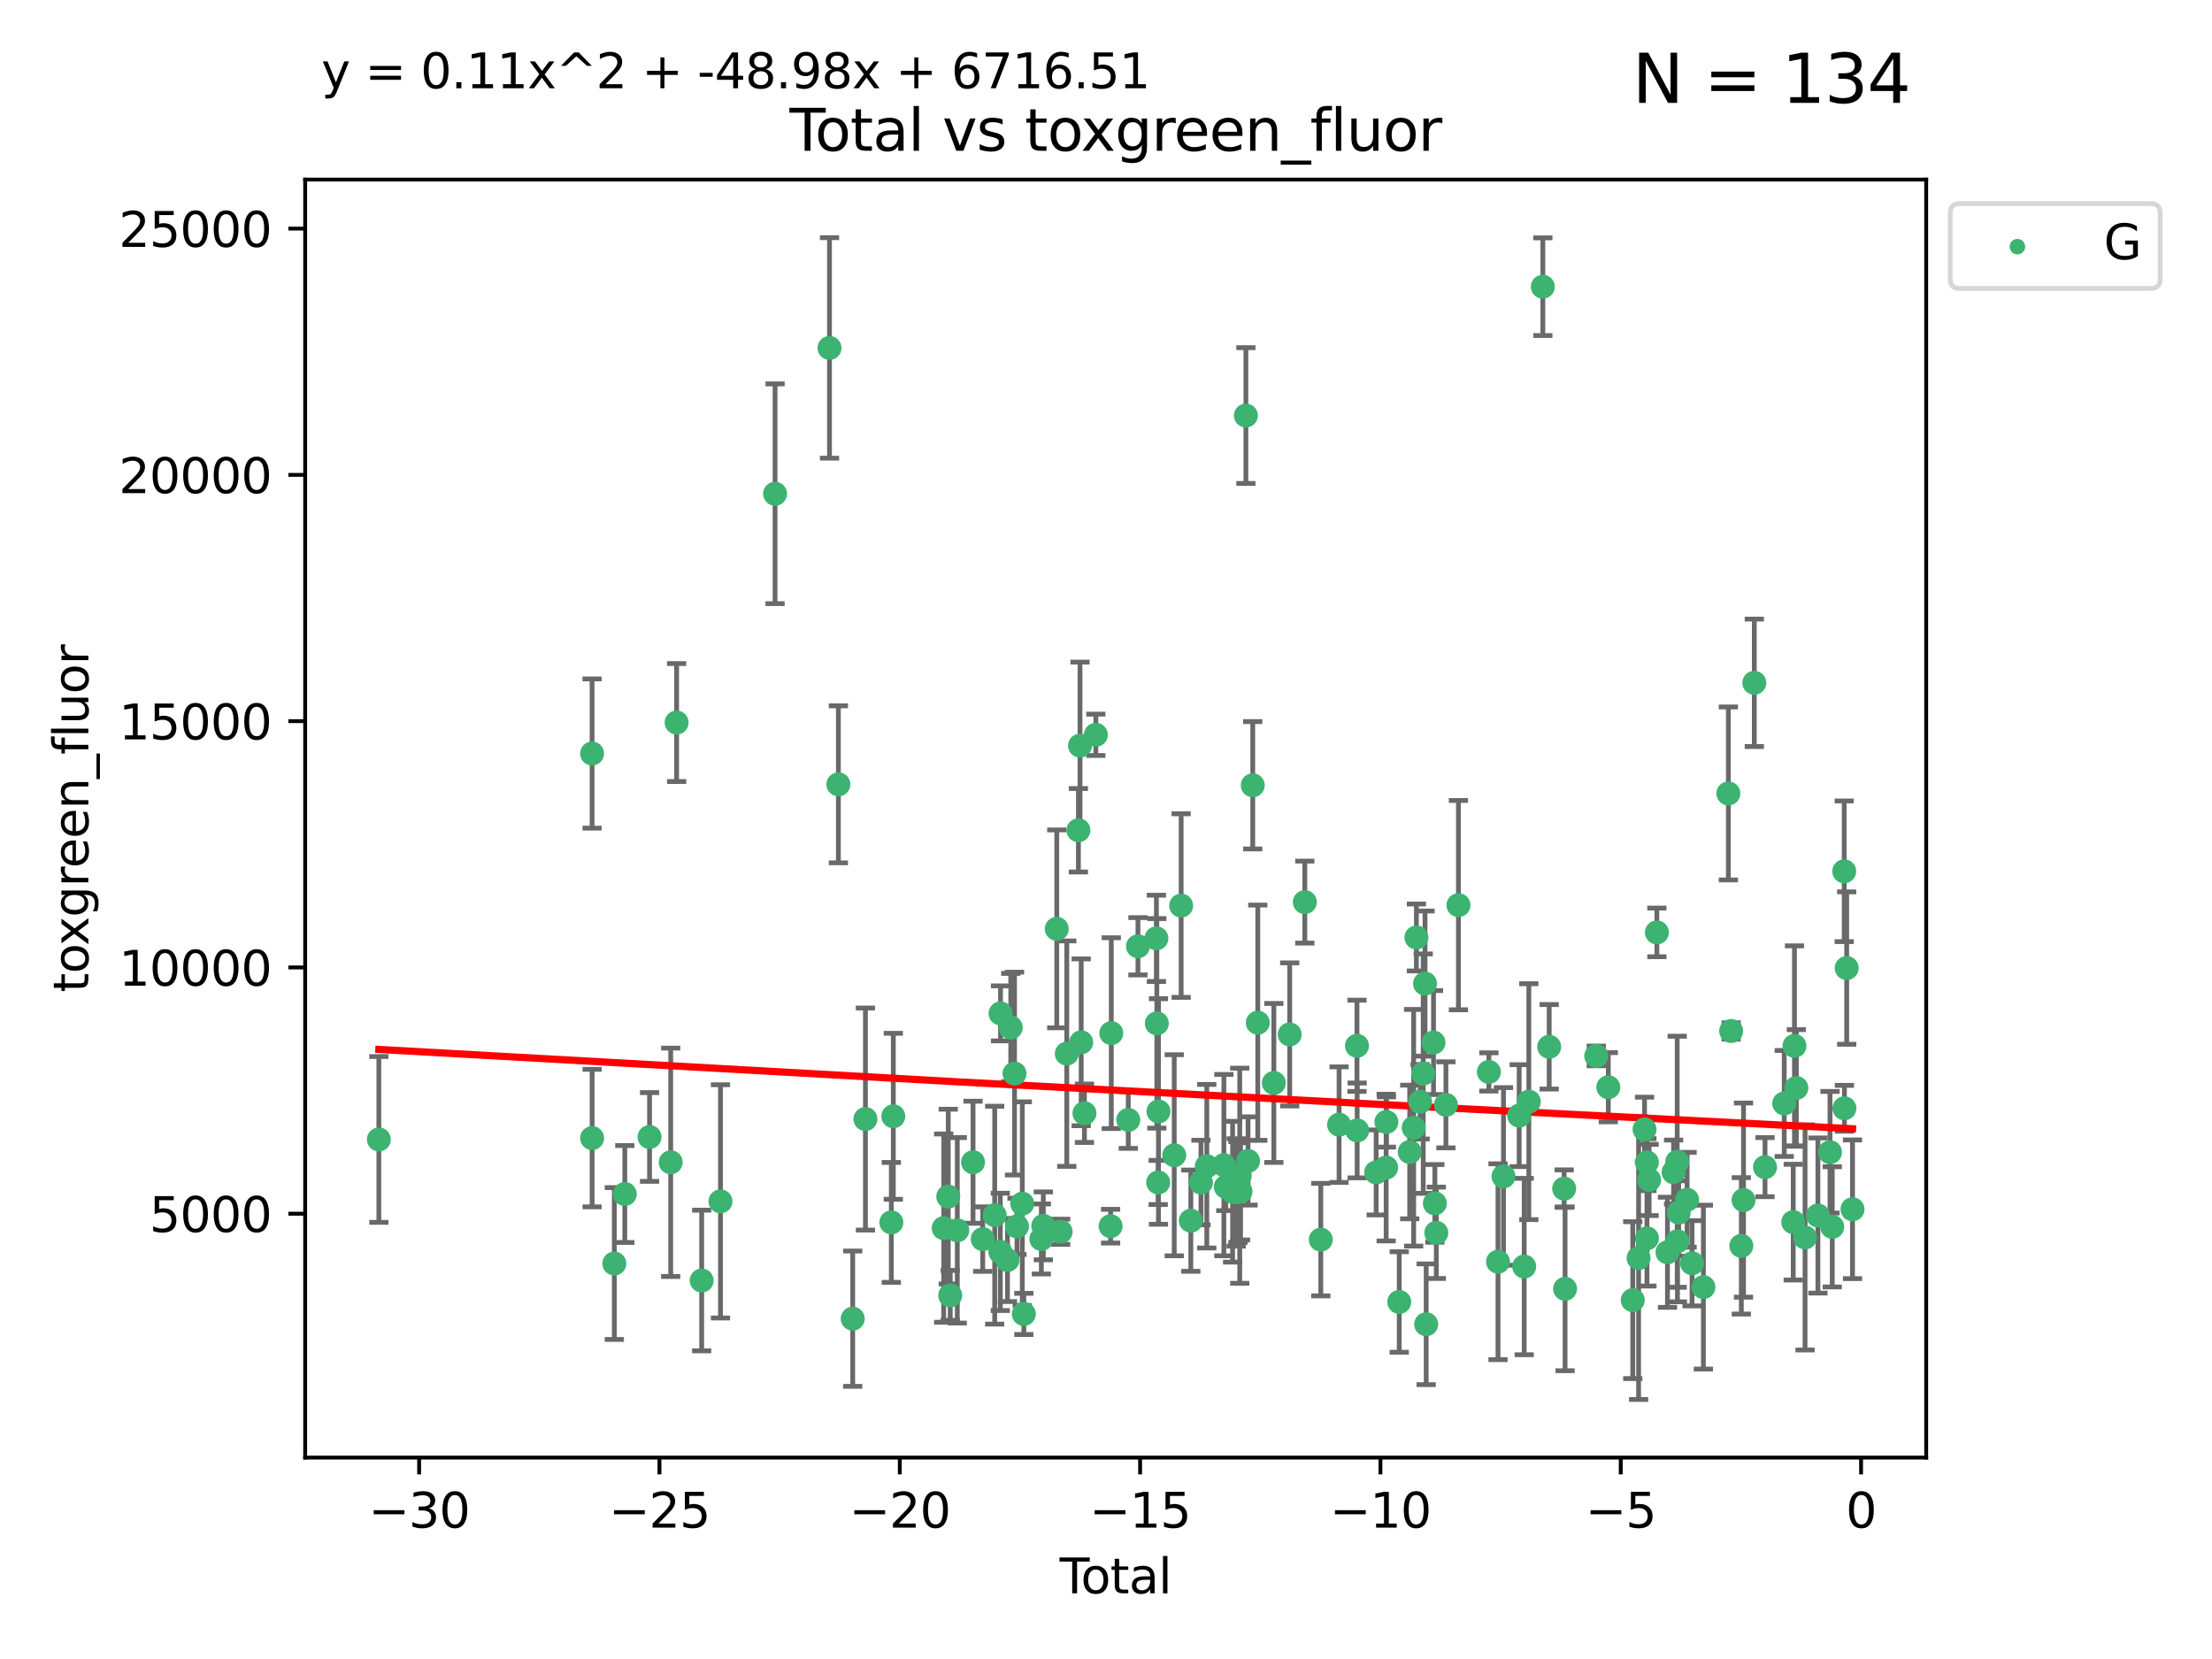 <?xml version="1.0" encoding="utf-8" standalone="no"?>
<!DOCTYPE svg PUBLIC "-//W3C//DTD SVG 1.1//EN"
  "http://www.w3.org/Graphics/SVG/1.1/DTD/svg11.dtd">
<svg xmlns:xlink="http://www.w3.org/1999/xlink" width="460.8pt" height="345.6pt" viewBox="0 0 460.8 345.6" xmlns="http://www.w3.org/2000/svg" version="1.1">
 <defs>
  <style type="text/css">*{stroke-linejoin: round; stroke-linecap: butt}</style>
 </defs>
 <g id="figure_1">
  <g id="patch_1">
   <path d="M 0 345.6 
L 460.8 345.6 
L 460.8 0 
L 0 0 
z
" style="fill: #ffffff"/>
  </g>
  <g id="axes_1">
   <g id="patch_2">
    <path d="M 63.571 303.64 
L 401.26 303.64 
L 401.26 37.411 
L 63.571 37.411 
z
" style="fill: #ffffff"/>
   </g>
   <g id="PathCollection_1">
    <defs>
     <path id="m815aac2656" d="M 0 1.118 
C 0.297 1.118 0.581 1 0.791 0.791 
C 1 0.581 1.118 0.297 1.118 0 
C 1.118 -0.297 1 -0.581 0.791 -0.791 
C 0.581 -1 0.297 -1.118 0 -1.118 
C -0.297 -1.118 -0.581 -1 -0.791 -0.791 
C -1 -0.581 -1.118 -0.297 -1.118 0 
C -1.118 0.297 -1 0.581 -0.791 0.791 
C -0.581 1 -0.297 1.118 0 1.118 
z
" style="stroke: #3cb371"/>
    </defs>
    <g clip-path="url(#pb6e6dc658f)">
     <use xlink:href="#m815aac2656" x="78.921" y="237.37" style="fill: #3cb371; stroke: #3cb371"/>
     <use xlink:href="#m815aac2656" x="123.34" y="156.973" style="fill: #3cb371; stroke: #3cb371"/>
     <use xlink:href="#m815aac2656" x="123.35" y="237.084" style="fill: #3cb371; stroke: #3cb371"/>
     <use xlink:href="#m815aac2656" x="127.975" y="263.217" style="fill: #3cb371; stroke: #3cb371"/>
     <use xlink:href="#m815aac2656" x="130.158" y="248.732" style="fill: #3cb371; stroke: #3cb371"/>
     <use xlink:href="#m815aac2656" x="135.313" y="236.855" style="fill: #3cb371; stroke: #3cb371"/>
     <use xlink:href="#m815aac2656" x="139.719" y="242.127" style="fill: #3cb371; stroke: #3cb371"/>
     <use xlink:href="#m815aac2656" x="140.953" y="150.518" style="fill: #3cb371; stroke: #3cb371"/>
     <use xlink:href="#m815aac2656" x="146.172" y="266.755" style="fill: #3cb371; stroke: #3cb371"/>
     <use xlink:href="#m815aac2656" x="150.087" y="250.269" style="fill: #3cb371; stroke: #3cb371"/>
     <use xlink:href="#m815aac2656" x="161.459" y="102.859" style="fill: #3cb371; stroke: #3cb371"/>
     <use xlink:href="#m815aac2656" x="172.8" y="72.481" style="fill: #3cb371; stroke: #3cb371"/>
     <use xlink:href="#m815aac2656" x="174.649" y="163.393" style="fill: #3cb371; stroke: #3cb371"/>
     <use xlink:href="#m815aac2656" x="177.634" y="274.703" style="fill: #3cb371; stroke: #3cb371"/>
     <use xlink:href="#m815aac2656" x="180.285" y="233.116" style="fill: #3cb371; stroke: #3cb371"/>
     <use xlink:href="#m815aac2656" x="185.68" y="254.65" style="fill: #3cb371; stroke: #3cb371"/>
     <use xlink:href="#m815aac2656" x="186.092" y="232.545" style="fill: #3cb371; stroke: #3cb371"/>
     <use xlink:href="#m815aac2656" x="196.589" y="255.837" style="fill: #3cb371; stroke: #3cb371"/>
     <use xlink:href="#m815aac2656" x="197.538" y="249.271" style="fill: #3cb371; stroke: #3cb371"/>
     <use xlink:href="#m815aac2656" x="197.947" y="269.854" style="fill: #3cb371; stroke: #3cb371"/>
     <use xlink:href="#m815aac2656" x="199.422" y="256.296" style="fill: #3cb371; stroke: #3cb371"/>
     <use xlink:href="#m815aac2656" x="202.703" y="242.116" style="fill: #3cb371; stroke: #3cb371"/>
     <use xlink:href="#m815aac2656" x="204.719" y="258.131" style="fill: #3cb371; stroke: #3cb371"/>
     <use xlink:href="#m815aac2656" x="207.215" y="253.14" style="fill: #3cb371; stroke: #3cb371"/>
     <use xlink:href="#m815aac2656" x="208.384" y="260.788" style="fill: #3cb371; stroke: #3cb371"/>
     <use xlink:href="#m815aac2656" x="208.429" y="211.109" style="fill: #3cb371; stroke: #3cb371"/>
     <use xlink:href="#m815aac2656" x="209.873" y="262.489" style="fill: #3cb371; stroke: #3cb371"/>
     <use xlink:href="#m815aac2656" x="210.561" y="214.057" style="fill: #3cb371; stroke: #3cb371"/>
     <use xlink:href="#m815aac2656" x="211.346" y="223.651" style="fill: #3cb371; stroke: #3cb371"/>
     <use xlink:href="#m815aac2656" x="211.861" y="255.477" style="fill: #3cb371; stroke: #3cb371"/>
     <use xlink:href="#m815aac2656" x="212.96" y="250.746" style="fill: #3cb371; stroke: #3cb371"/>
     <use xlink:href="#m815aac2656" x="213.284" y="273.717" style="fill: #3cb371; stroke: #3cb371"/>
     <use xlink:href="#m815aac2656" x="216.932" y="258.096" style="fill: #3cb371; stroke: #3cb371"/>
     <use xlink:href="#m815aac2656" x="217.342" y="255.37" style="fill: #3cb371; stroke: #3cb371"/>
     <use xlink:href="#m815aac2656" x="220.145" y="193.499" style="fill: #3cb371; stroke: #3cb371"/>
     <use xlink:href="#m815aac2656" x="220.949" y="256.595" style="fill: #3cb371; stroke: #3cb371"/>
     <use xlink:href="#m815aac2656" x="222.232" y="219.49" style="fill: #3cb371; stroke: #3cb371"/>
     <use xlink:href="#m815aac2656" x="224.652" y="172.959" style="fill: #3cb371; stroke: #3cb371"/>
     <use xlink:href="#m815aac2656" x="224.985" y="155.327" style="fill: #3cb371; stroke: #3cb371"/>
     <use xlink:href="#m815aac2656" x="225.232" y="217.133" style="fill: #3cb371; stroke: #3cb371"/>
     <use xlink:href="#m815aac2656" x="225.91" y="231.908" style="fill: #3cb371; stroke: #3cb371"/>
     <use xlink:href="#m815aac2656" x="228.284" y="153.073" style="fill: #3cb371; stroke: #3cb371"/>
     <use xlink:href="#m815aac2656" x="231.358" y="255.433" style="fill: #3cb371; stroke: #3cb371"/>
     <use xlink:href="#m815aac2656" x="231.501" y="215.224" style="fill: #3cb371; stroke: #3cb371"/>
     <use xlink:href="#m815aac2656" x="235.037" y="233.302" style="fill: #3cb371; stroke: #3cb371"/>
     <use xlink:href="#m815aac2656" x="237.057" y="197.127" style="fill: #3cb371; stroke: #3cb371"/>
     <use xlink:href="#m815aac2656" x="240.899" y="195.474" style="fill: #3cb371; stroke: #3cb371"/>
     <use xlink:href="#m815aac2656" x="240.988" y="213.186" style="fill: #3cb371; stroke: #3cb371"/>
     <use xlink:href="#m815aac2656" x="241.274" y="246.328" style="fill: #3cb371; stroke: #3cb371"/>
     <use xlink:href="#m815aac2656" x="241.332" y="231.54" style="fill: #3cb371; stroke: #3cb371"/>
     <use xlink:href="#m815aac2656" x="244.614" y="240.659" style="fill: #3cb371; stroke: #3cb371"/>
     <use xlink:href="#m815aac2656" x="246.054" y="188.649" style="fill: #3cb371; stroke: #3cb371"/>
     <use xlink:href="#m815aac2656" x="248.074" y="254.29" style="fill: #3cb371; stroke: #3cb371"/>
     <use xlink:href="#m815aac2656" x="250.184" y="246.342" style="fill: #3cb371; stroke: #3cb371"/>
     <use xlink:href="#m815aac2656" x="251.397" y="242.947" style="fill: #3cb371; stroke: #3cb371"/>
     <use xlink:href="#m815aac2656" x="254.955" y="242.715" style="fill: #3cb371; stroke: #3cb371"/>
     <use xlink:href="#m815aac2656" x="255.353" y="247.232" style="fill: #3cb371; stroke: #3cb371"/>
     <use xlink:href="#m815aac2656" x="256.773" y="248.252" style="fill: #3cb371; stroke: #3cb371"/>
     <use xlink:href="#m815aac2656" x="257.523" y="248.396" style="fill: #3cb371; stroke: #3cb371"/>
     <use xlink:href="#m815aac2656" x="257.891" y="248.319" style="fill: #3cb371; stroke: #3cb371"/>
     <use xlink:href="#m815aac2656" x="258.26" y="244.923" style="fill: #3cb371; stroke: #3cb371"/>
     <use xlink:href="#m815aac2656" x="258.427" y="248.186" style="fill: #3cb371; stroke: #3cb371"/>
     <use xlink:href="#m815aac2656" x="259.541" y="86.567" style="fill: #3cb371; stroke: #3cb371"/>
     <use xlink:href="#m815aac2656" x="259.991" y="241.844" style="fill: #3cb371; stroke: #3cb371"/>
     <use xlink:href="#m815aac2656" x="260.969" y="163.586" style="fill: #3cb371; stroke: #3cb371"/>
     <use xlink:href="#m815aac2656" x="262.019" y="213.046" style="fill: #3cb371; stroke: #3cb371"/>
     <use xlink:href="#m815aac2656" x="265.367" y="225.598" style="fill: #3cb371; stroke: #3cb371"/>
     <use xlink:href="#m815aac2656" x="268.669" y="215.489" style="fill: #3cb371; stroke: #3cb371"/>
     <use xlink:href="#m815aac2656" x="271.818" y="187.925" style="fill: #3cb371; stroke: #3cb371"/>
     <use xlink:href="#m815aac2656" x="275.145" y="258.236" style="fill: #3cb371; stroke: #3cb371"/>
     <use xlink:href="#m815aac2656" x="278.953" y="234.284" style="fill: #3cb371; stroke: #3cb371"/>
     <use xlink:href="#m815aac2656" x="282.685" y="217.857" style="fill: #3cb371; stroke: #3cb371"/>
     <use xlink:href="#m815aac2656" x="282.723" y="235.491" style="fill: #3cb371; stroke: #3cb371"/>
     <use xlink:href="#m815aac2656" x="286.678" y="244.236" style="fill: #3cb371; stroke: #3cb371"/>
     <use xlink:href="#m815aac2656" x="288.76" y="243.229" style="fill: #3cb371; stroke: #3cb371"/>
     <use xlink:href="#m815aac2656" x="288.811" y="233.729" style="fill: #3cb371; stroke: #3cb371"/>
     <use xlink:href="#m815aac2656" x="291.487" y="271.225" style="fill: #3cb371; stroke: #3cb371"/>
     <use xlink:href="#m815aac2656" x="293.67" y="239.981" style="fill: #3cb371; stroke: #3cb371"/>
     <use xlink:href="#m815aac2656" x="294.491" y="234.932" style="fill: #3cb371; stroke: #3cb371"/>
     <use xlink:href="#m815aac2656" x="295.062" y="195.293" style="fill: #3cb371; stroke: #3cb371"/>
     <use xlink:href="#m815aac2656" x="295.834" y="229.515" style="fill: #3cb371; stroke: #3cb371"/>
     <use xlink:href="#m815aac2656" x="296.481" y="223.656" style="fill: #3cb371; stroke: #3cb371"/>
     <use xlink:href="#m815aac2656" x="296.86" y="204.9" style="fill: #3cb371; stroke: #3cb371"/>
     <use xlink:href="#m815aac2656" x="297.098" y="275.866" style="fill: #3cb371; stroke: #3cb371"/>
     <use xlink:href="#m815aac2656" x="298.626" y="217.186" style="fill: #3cb371; stroke: #3cb371"/>
     <use xlink:href="#m815aac2656" x="298.908" y="250.686" style="fill: #3cb371; stroke: #3cb371"/>
     <use xlink:href="#m815aac2656" x="299.206" y="256.814" style="fill: #3cb371; stroke: #3cb371"/>
     <use xlink:href="#m815aac2656" x="301.211" y="230.159" style="fill: #3cb371; stroke: #3cb371"/>
     <use xlink:href="#m815aac2656" x="303.818" y="188.557" style="fill: #3cb371; stroke: #3cb371"/>
     <use xlink:href="#m815aac2656" x="310.16" y="223.306" style="fill: #3cb371; stroke: #3cb371"/>
     <use xlink:href="#m815aac2656" x="312.063" y="262.84" style="fill: #3cb371; stroke: #3cb371"/>
     <use xlink:href="#m815aac2656" x="313.205" y="245.072" style="fill: #3cb371; stroke: #3cb371"/>
     <use xlink:href="#m815aac2656" x="316.471" y="232.411" style="fill: #3cb371; stroke: #3cb371"/>
     <use xlink:href="#m815aac2656" x="317.518" y="263.842" style="fill: #3cb371; stroke: #3cb371"/>
     <use xlink:href="#m815aac2656" x="318.483" y="229.5" style="fill: #3cb371; stroke: #3cb371"/>
     <use xlink:href="#m815aac2656" x="321.401" y="59.725" style="fill: #3cb371; stroke: #3cb371"/>
     <use xlink:href="#m815aac2656" x="322.726" y="218.064" style="fill: #3cb371; stroke: #3cb371"/>
     <use xlink:href="#m815aac2656" x="325.845" y="247.609" style="fill: #3cb371; stroke: #3cb371"/>
     <use xlink:href="#m815aac2656" x="326.035" y="268.487" style="fill: #3cb371; stroke: #3cb371"/>
     <use xlink:href="#m815aac2656" x="332.527" y="219.972" style="fill: #3cb371; stroke: #3cb371"/>
     <use xlink:href="#m815aac2656" x="335.04" y="226.487" style="fill: #3cb371; stroke: #3cb371"/>
     <use xlink:href="#m815aac2656" x="340.134" y="270.842" style="fill: #3cb371; stroke: #3cb371"/>
     <use xlink:href="#m815aac2656" x="341.35" y="262.078" style="fill: #3cb371; stroke: #3cb371"/>
     <use xlink:href="#m815aac2656" x="342.589" y="235.279" style="fill: #3cb371; stroke: #3cb371"/>
     <use xlink:href="#m815aac2656" x="343.08" y="242.144" style="fill: #3cb371; stroke: #3cb371"/>
     <use xlink:href="#m815aac2656" x="343.091" y="257.967" style="fill: #3cb371; stroke: #3cb371"/>
     <use xlink:href="#m815aac2656" x="343.542" y="245.805" style="fill: #3cb371; stroke: #3cb371"/>
     <use xlink:href="#m815aac2656" x="345.157" y="194.238" style="fill: #3cb371; stroke: #3cb371"/>
     <use xlink:href="#m815aac2656" x="347.365" y="260.874" style="fill: #3cb371; stroke: #3cb371"/>
     <use xlink:href="#m815aac2656" x="348.637" y="244.164" style="fill: #3cb371; stroke: #3cb371"/>
     <use xlink:href="#m815aac2656" x="349.391" y="242.013" style="fill: #3cb371; stroke: #3cb371"/>
     <use xlink:href="#m815aac2656" x="349.442" y="258.587" style="fill: #3cb371; stroke: #3cb371"/>
     <use xlink:href="#m815aac2656" x="349.701" y="252.61" style="fill: #3cb371; stroke: #3cb371"/>
     <use xlink:href="#m815aac2656" x="351.456" y="249.928" style="fill: #3cb371; stroke: #3cb371"/>
     <use xlink:href="#m815aac2656" x="352.489" y="263.164" style="fill: #3cb371; stroke: #3cb371"/>
     <use xlink:href="#m815aac2656" x="354.85" y="268.129" style="fill: #3cb371; stroke: #3cb371"/>
     <use xlink:href="#m815aac2656" x="360.049" y="165.288" style="fill: #3cb371; stroke: #3cb371"/>
     <use xlink:href="#m815aac2656" x="360.632" y="214.776" style="fill: #3cb371; stroke: #3cb371"/>
     <use xlink:href="#m815aac2656" x="362.749" y="259.53" style="fill: #3cb371; stroke: #3cb371"/>
     <use xlink:href="#m815aac2656" x="363.206" y="250.002" style="fill: #3cb371; stroke: #3cb371"/>
     <use xlink:href="#m815aac2656" x="365.453" y="142.242" style="fill: #3cb371; stroke: #3cb371"/>
     <use xlink:href="#m815aac2656" x="367.687" y="243.136" style="fill: #3cb371; stroke: #3cb371"/>
     <use xlink:href="#m815aac2656" x="371.688" y="229.874" style="fill: #3cb371; stroke: #3cb371"/>
     <use xlink:href="#m815aac2656" x="373.565" y="254.596" style="fill: #3cb371; stroke: #3cb371"/>
     <use xlink:href="#m815aac2656" x="373.823" y="217.879" style="fill: #3cb371; stroke: #3cb371"/>
     <use xlink:href="#m815aac2656" x="374.208" y="226.641" style="fill: #3cb371; stroke: #3cb371"/>
     <use xlink:href="#m815aac2656" x="376.024" y="257.781" style="fill: #3cb371; stroke: #3cb371"/>
     <use xlink:href="#m815aac2656" x="378.706" y="253.21" style="fill: #3cb371; stroke: #3cb371"/>
     <use xlink:href="#m815aac2656" x="381.224" y="240.031" style="fill: #3cb371; stroke: #3cb371"/>
     <use xlink:href="#m815aac2656" x="381.69" y="255.575" style="fill: #3cb371; stroke: #3cb371"/>
     <use xlink:href="#m815aac2656" x="384.182" y="181.507" style="fill: #3cb371; stroke: #3cb371"/>
     <use xlink:href="#m815aac2656" x="384.228" y="230.877" style="fill: #3cb371; stroke: #3cb371"/>
     <use xlink:href="#m815aac2656" x="384.7" y="201.663" style="fill: #3cb371; stroke: #3cb371"/>
     <use xlink:href="#m815aac2656" x="385.911" y="251.916" style="fill: #3cb371; stroke: #3cb371"/>
    </g>
   </g>
   <g id="matplotlib.axis_1">
    <g id="xtick_1">
     <g id="line2d_1">
      <defs>
       <path id="mced944cdfc" d="M 0 0 
L 0 3.5 
" style="stroke: #000000; stroke-width: 0.8"/>
      </defs>
      <g>
       <use xlink:href="#mced944cdfc" x="87.313" y="303.64" style="stroke: #000000; stroke-width: 0.8"/>
      </g>
     </g>
     <g id="text_1">
      <!-- −30 -->
      <g transform="translate(76.761 318.238)scale(0.1 -0.1)">
       <defs>
        <path id="DejaVuSans-2212" d="M 678 2272 
L 4684 2272 
L 4684 1741 
L 678 1741 
L 678 2272 
z
" transform="scale(0.016)"/>
        <path id="DejaVuSans-33" d="M 2597 2516 
Q 3050 2419 3304 2112 
Q 3559 1806 3559 1356 
Q 3559 666 3084 287 
Q 2609 -91 1734 -91 
Q 1441 -91 1130 -33 
Q 819 25 488 141 
L 488 750 
Q 750 597 1062 519 
Q 1375 441 1716 441 
Q 2309 441 2620 675 
Q 2931 909 2931 1356 
Q 2931 1769 2642 2001 
Q 2353 2234 1838 2234 
L 1294 2234 
L 1294 2753 
L 1863 2753 
Q 2328 2753 2575 2939 
Q 2822 3125 2822 3475 
Q 2822 3834 2567 4026 
Q 2313 4219 1838 4219 
Q 1578 4219 1281 4162 
Q 984 4106 628 3988 
L 628 4550 
Q 988 4650 1302 4700 
Q 1616 4750 1894 4750 
Q 2613 4750 3031 4423 
Q 3450 4097 3450 3541 
Q 3450 3153 3228 2886 
Q 3006 2619 2597 2516 
z
" transform="scale(0.016)"/>
        <path id="DejaVuSans-30" d="M 2034 4250 
Q 1547 4250 1301 3770 
Q 1056 3291 1056 2328 
Q 1056 1369 1301 889 
Q 1547 409 2034 409 
Q 2525 409 2770 889 
Q 3016 1369 3016 2328 
Q 3016 3291 2770 3770 
Q 2525 4250 2034 4250 
z
M 2034 4750 
Q 2819 4750 3233 4129 
Q 3647 3509 3647 2328 
Q 3647 1150 3233 529 
Q 2819 -91 2034 -91 
Q 1250 -91 836 529 
Q 422 1150 422 2328 
Q 422 3509 836 4129 
Q 1250 4750 2034 4750 
z
" transform="scale(0.016)"/>
       </defs>
       <use xlink:href="#DejaVuSans-2212"/>
       <use xlink:href="#DejaVuSans-33" x="83.789"/>
       <use xlink:href="#DejaVuSans-30" x="147.412"/>
      </g>
     </g>
    </g>
    <g id="xtick_2">
     <g id="line2d_2">
      <g>
       <use xlink:href="#mced944cdfc" x="137.377" y="303.64" style="stroke: #000000; stroke-width: 0.8"/>
      </g>
     </g>
     <g id="text_2">
      <!-- −25 -->
      <g transform="translate(126.825 318.238)scale(0.1 -0.1)">
       <defs>
        <path id="DejaVuSans-32" d="M 1228 531 
L 3431 531 
L 3431 0 
L 469 0 
L 469 531 
Q 828 903 1448 1529 
Q 2069 2156 2228 2338 
Q 2531 2678 2651 2914 
Q 2772 3150 2772 3378 
Q 2772 3750 2511 3984 
Q 2250 4219 1831 4219 
Q 1534 4219 1204 4116 
Q 875 4013 500 3803 
L 500 4441 
Q 881 4594 1212 4672 
Q 1544 4750 1819 4750 
Q 2544 4750 2975 4387 
Q 3406 4025 3406 3419 
Q 3406 3131 3298 2873 
Q 3191 2616 2906 2266 
Q 2828 2175 2409 1742 
Q 1991 1309 1228 531 
z
" transform="scale(0.016)"/>
        <path id="DejaVuSans-35" d="M 691 4666 
L 3169 4666 
L 3169 4134 
L 1269 4134 
L 1269 2991 
Q 1406 3038 1543 3061 
Q 1681 3084 1819 3084 
Q 2600 3084 3056 2656 
Q 3513 2228 3513 1497 
Q 3513 744 3044 326 
Q 2575 -91 1722 -91 
Q 1428 -91 1123 -41 
Q 819 9 494 109 
L 494 744 
Q 775 591 1075 516 
Q 1375 441 1709 441 
Q 2250 441 2565 725 
Q 2881 1009 2881 1497 
Q 2881 1984 2565 2268 
Q 2250 2553 1709 2553 
Q 1456 2553 1204 2497 
Q 953 2441 691 2322 
L 691 4666 
z
" transform="scale(0.016)"/>
       </defs>
       <use xlink:href="#DejaVuSans-2212"/>
       <use xlink:href="#DejaVuSans-32" x="83.789"/>
       <use xlink:href="#DejaVuSans-35" x="147.412"/>
      </g>
     </g>
    </g>
    <g id="xtick_3">
     <g id="line2d_3">
      <g>
       <use xlink:href="#mced944cdfc" x="187.441" y="303.64" style="stroke: #000000; stroke-width: 0.8"/>
      </g>
     </g>
     <g id="text_3">
      <!-- −20 -->
      <g transform="translate(176.888 318.238)scale(0.1 -0.1)">
       <use xlink:href="#DejaVuSans-2212"/>
       <use xlink:href="#DejaVuSans-32" x="83.789"/>
       <use xlink:href="#DejaVuSans-30" x="147.412"/>
      </g>
     </g>
    </g>
    <g id="xtick_4">
     <g id="line2d_4">
      <g>
       <use xlink:href="#mced944cdfc" x="237.504" y="303.64" style="stroke: #000000; stroke-width: 0.8"/>
      </g>
     </g>
     <g id="text_4">
      <!-- −15 -->
      <g transform="translate(226.952 318.238)scale(0.1 -0.1)">
       <defs>
        <path id="DejaVuSans-31" d="M 794 531 
L 1825 531 
L 1825 4091 
L 703 3866 
L 703 4441 
L 1819 4666 
L 2450 4666 
L 2450 531 
L 3481 531 
L 3481 0 
L 794 0 
L 794 531 
z
" transform="scale(0.016)"/>
       </defs>
       <use xlink:href="#DejaVuSans-2212"/>
       <use xlink:href="#DejaVuSans-31" x="83.789"/>
       <use xlink:href="#DejaVuSans-35" x="147.412"/>
      </g>
     </g>
    </g>
    <g id="xtick_5">
     <g id="line2d_5">
      <g>
       <use xlink:href="#mced944cdfc" x="287.568" y="303.64" style="stroke: #000000; stroke-width: 0.8"/>
      </g>
     </g>
     <g id="text_5">
      <!-- −10 -->
      <g transform="translate(277.016 318.238)scale(0.1 -0.1)">
       <use xlink:href="#DejaVuSans-2212"/>
       <use xlink:href="#DejaVuSans-31" x="83.789"/>
       <use xlink:href="#DejaVuSans-30" x="147.412"/>
      </g>
     </g>
    </g>
    <g id="xtick_6">
     <g id="line2d_6">
      <g>
       <use xlink:href="#mced944cdfc" x="337.632" y="303.64" style="stroke: #000000; stroke-width: 0.8"/>
      </g>
     </g>
     <g id="text_6">
      <!-- −5 -->
      <g transform="translate(330.261 318.238)scale(0.1 -0.1)">
       <use xlink:href="#DejaVuSans-2212"/>
       <use xlink:href="#DejaVuSans-35" x="83.789"/>
      </g>
     </g>
    </g>
    <g id="xtick_7">
     <g id="line2d_7">
      <g>
       <use xlink:href="#mced944cdfc" x="387.696" y="303.64" style="stroke: #000000; stroke-width: 0.8"/>
      </g>
     </g>
     <g id="text_7">
      <!-- 0 -->
      <g transform="translate(384.514 318.238)scale(0.1 -0.1)">
       <use xlink:href="#DejaVuSans-30"/>
      </g>
     </g>
    </g>
    <g id="text_8">
     <!-- Total -->
     <g transform="translate(220.739 331.917)scale(0.1 -0.1)">
      <defs>
       <path id="DejaVuSans-54" d="M -19 4666 
L 3928 4666 
L 3928 4134 
L 2272 4134 
L 2272 0 
L 1638 0 
L 1638 4134 
L -19 4134 
L -19 4666 
z
" transform="scale(0.016)"/>
       <path id="DejaVuSans-6f" d="M 1959 3097 
Q 1497 3097 1228 2736 
Q 959 2375 959 1747 
Q 959 1119 1226 758 
Q 1494 397 1959 397 
Q 2419 397 2687 759 
Q 2956 1122 2956 1747 
Q 2956 2369 2687 2733 
Q 2419 3097 1959 3097 
z
M 1959 3584 
Q 2709 3584 3137 3096 
Q 3566 2609 3566 1747 
Q 3566 888 3137 398 
Q 2709 -91 1959 -91 
Q 1206 -91 779 398 
Q 353 888 353 1747 
Q 353 2609 779 3096 
Q 1206 3584 1959 3584 
z
" transform="scale(0.016)"/>
       <path id="DejaVuSans-74" d="M 1172 4494 
L 1172 3500 
L 2356 3500 
L 2356 3053 
L 1172 3053 
L 1172 1153 
Q 1172 725 1289 603 
Q 1406 481 1766 481 
L 2356 481 
L 2356 0 
L 1766 0 
Q 1100 0 847 248 
Q 594 497 594 1153 
L 594 3053 
L 172 3053 
L 172 3500 
L 594 3500 
L 594 4494 
L 1172 4494 
z
" transform="scale(0.016)"/>
       <path id="DejaVuSans-61" d="M 2194 1759 
Q 1497 1759 1228 1600 
Q 959 1441 959 1056 
Q 959 750 1161 570 
Q 1363 391 1709 391 
Q 2188 391 2477 730 
Q 2766 1069 2766 1631 
L 2766 1759 
L 2194 1759 
z
M 3341 1997 
L 3341 0 
L 2766 0 
L 2766 531 
Q 2569 213 2275 61 
Q 1981 -91 1556 -91 
Q 1019 -91 701 211 
Q 384 513 384 1019 
Q 384 1609 779 1909 
Q 1175 2209 1959 2209 
L 2766 2209 
L 2766 2266 
Q 2766 2663 2505 2880 
Q 2244 3097 1772 3097 
Q 1472 3097 1187 3025 
Q 903 2953 641 2809 
L 641 3341 
Q 956 3463 1253 3523 
Q 1550 3584 1831 3584 
Q 2591 3584 2966 3190 
Q 3341 2797 3341 1997 
z
" transform="scale(0.016)"/>
       <path id="DejaVuSans-6c" d="M 603 4863 
L 1178 4863 
L 1178 0 
L 603 0 
L 603 4863 
z
" transform="scale(0.016)"/>
      </defs>
      <use xlink:href="#DejaVuSans-54"/>
      <use xlink:href="#DejaVuSans-6f" x="44.084"/>
      <use xlink:href="#DejaVuSans-74" x="105.266"/>
      <use xlink:href="#DejaVuSans-61" x="144.475"/>
      <use xlink:href="#DejaVuSans-6c" x="205.754"/>
     </g>
    </g>
   </g>
   <g id="matplotlib.axis_2">
    <g id="ytick_1">
     <g id="line2d_8">
      <defs>
       <path id="m5a29e3da0e" d="M 0 0 
L -3.5 0 
" style="stroke: #000000; stroke-width: 0.8"/>
      </defs>
      <g>
       <use xlink:href="#m5a29e3da0e" x="63.571" y="252.839" style="stroke: #000000; stroke-width: 0.8"/>
      </g>
     </g>
     <g id="text_9">
      <!-- 5000 -->
      <g transform="translate(31.121 256.638)scale(0.1 -0.1)">
       <use xlink:href="#DejaVuSans-35"/>
       <use xlink:href="#DejaVuSans-30" x="63.623"/>
       <use xlink:href="#DejaVuSans-30" x="127.246"/>
       <use xlink:href="#DejaVuSans-30" x="190.869"/>
      </g>
     </g>
    </g>
    <g id="ytick_2">
     <g id="line2d_9">
      <g>
       <use xlink:href="#m5a29e3da0e" x="63.571" y="201.535" style="stroke: #000000; stroke-width: 0.8"/>
      </g>
     </g>
     <g id="text_10">
      <!-- 10000 -->
      <g transform="translate(24.759 205.334)scale(0.1 -0.1)">
       <use xlink:href="#DejaVuSans-31"/>
       <use xlink:href="#DejaVuSans-30" x="63.623"/>
       <use xlink:href="#DejaVuSans-30" x="127.246"/>
       <use xlink:href="#DejaVuSans-30" x="190.869"/>
       <use xlink:href="#DejaVuSans-30" x="254.492"/>
      </g>
     </g>
    </g>
    <g id="ytick_3">
     <g id="line2d_10">
      <g>
       <use xlink:href="#m5a29e3da0e" x="63.571" y="150.23" style="stroke: #000000; stroke-width: 0.8"/>
      </g>
     </g>
     <g id="text_11">
      <!-- 15000 -->
      <g transform="translate(24.759 154.03)scale(0.1 -0.1)">
       <use xlink:href="#DejaVuSans-31"/>
       <use xlink:href="#DejaVuSans-35" x="63.623"/>
       <use xlink:href="#DejaVuSans-30" x="127.246"/>
       <use xlink:href="#DejaVuSans-30" x="190.869"/>
       <use xlink:href="#DejaVuSans-30" x="254.492"/>
      </g>
     </g>
    </g>
    <g id="ytick_4">
     <g id="line2d_11">
      <g>
       <use xlink:href="#m5a29e3da0e" x="63.571" y="98.926" style="stroke: #000000; stroke-width: 0.8"/>
      </g>
     </g>
     <g id="text_12">
      <!-- 20000 -->
      <g transform="translate(24.759 102.725)scale(0.1 -0.1)">
       <use xlink:href="#DejaVuSans-32"/>
       <use xlink:href="#DejaVuSans-30" x="63.623"/>
       <use xlink:href="#DejaVuSans-30" x="127.246"/>
       <use xlink:href="#DejaVuSans-30" x="190.869"/>
       <use xlink:href="#DejaVuSans-30" x="254.492"/>
      </g>
     </g>
    </g>
    <g id="ytick_5">
     <g id="line2d_12">
      <g>
       <use xlink:href="#m5a29e3da0e" x="63.571" y="47.622" style="stroke: #000000; stroke-width: 0.8"/>
      </g>
     </g>
     <g id="text_13">
      <!-- 25000 -->
      <g transform="translate(24.759 51.421)scale(0.1 -0.1)">
       <use xlink:href="#DejaVuSans-32"/>
       <use xlink:href="#DejaVuSans-35" x="63.623"/>
       <use xlink:href="#DejaVuSans-30" x="127.246"/>
       <use xlink:href="#DejaVuSans-30" x="190.869"/>
       <use xlink:href="#DejaVuSans-30" x="254.492"/>
      </g>
     </g>
    </g>
    <g id="text_14">
     <!-- toxgreen_fluor -->
     <g transform="translate(18.401 206.72)rotate(-90)scale(0.1 -0.1)">
      <defs>
       <path id="DejaVuSans-78" d="M 3513 3500 
L 2247 1797 
L 3578 0 
L 2900 0 
L 1881 1375 
L 863 0 
L 184 0 
L 1544 1831 
L 300 3500 
L 978 3500 
L 1906 2253 
L 2834 3500 
L 3513 3500 
z
" transform="scale(0.016)"/>
       <path id="DejaVuSans-67" d="M 2906 1791 
Q 2906 2416 2648 2759 
Q 2391 3103 1925 3103 
Q 1463 3103 1205 2759 
Q 947 2416 947 1791 
Q 947 1169 1205 825 
Q 1463 481 1925 481 
Q 2391 481 2648 825 
Q 2906 1169 2906 1791 
z
M 3481 434 
Q 3481 -459 3084 -895 
Q 2688 -1331 1869 -1331 
Q 1566 -1331 1297 -1286 
Q 1028 -1241 775 -1147 
L 775 -588 
Q 1028 -725 1275 -790 
Q 1522 -856 1778 -856 
Q 2344 -856 2625 -561 
Q 2906 -266 2906 331 
L 2906 616 
Q 2728 306 2450 153 
Q 2172 0 1784 0 
Q 1141 0 747 490 
Q 353 981 353 1791 
Q 353 2603 747 3093 
Q 1141 3584 1784 3584 
Q 2172 3584 2450 3431 
Q 2728 3278 2906 2969 
L 2906 3500 
L 3481 3500 
L 3481 434 
z
" transform="scale(0.016)"/>
       <path id="DejaVuSans-72" d="M 2631 2963 
Q 2534 3019 2420 3045 
Q 2306 3072 2169 3072 
Q 1681 3072 1420 2755 
Q 1159 2438 1159 1844 
L 1159 0 
L 581 0 
L 581 3500 
L 1159 3500 
L 1159 2956 
Q 1341 3275 1631 3429 
Q 1922 3584 2338 3584 
Q 2397 3584 2469 3576 
Q 2541 3569 2628 3553 
L 2631 2963 
z
" transform="scale(0.016)"/>
       <path id="DejaVuSans-65" d="M 3597 1894 
L 3597 1613 
L 953 1613 
Q 991 1019 1311 708 
Q 1631 397 2203 397 
Q 2534 397 2845 478 
Q 3156 559 3463 722 
L 3463 178 
Q 3153 47 2828 -22 
Q 2503 -91 2169 -91 
Q 1331 -91 842 396 
Q 353 884 353 1716 
Q 353 2575 817 3079 
Q 1281 3584 2069 3584 
Q 2775 3584 3186 3129 
Q 3597 2675 3597 1894 
z
M 3022 2063 
Q 3016 2534 2758 2815 
Q 2500 3097 2075 3097 
Q 1594 3097 1305 2825 
Q 1016 2553 972 2059 
L 3022 2063 
z
" transform="scale(0.016)"/>
       <path id="DejaVuSans-6e" d="M 3513 2113 
L 3513 0 
L 2938 0 
L 2938 2094 
Q 2938 2591 2744 2837 
Q 2550 3084 2163 3084 
Q 1697 3084 1428 2787 
Q 1159 2491 1159 1978 
L 1159 0 
L 581 0 
L 581 3500 
L 1159 3500 
L 1159 2956 
Q 1366 3272 1645 3428 
Q 1925 3584 2291 3584 
Q 2894 3584 3203 3211 
Q 3513 2838 3513 2113 
z
" transform="scale(0.016)"/>
       <path id="DejaVuSans-5f" d="M 3263 -1063 
L 3263 -1509 
L -63 -1509 
L -63 -1063 
L 3263 -1063 
z
" transform="scale(0.016)"/>
       <path id="DejaVuSans-66" d="M 2375 4863 
L 2375 4384 
L 1825 4384 
Q 1516 4384 1395 4259 
Q 1275 4134 1275 3809 
L 1275 3500 
L 2222 3500 
L 2222 3053 
L 1275 3053 
L 1275 0 
L 697 0 
L 697 3053 
L 147 3053 
L 147 3500 
L 697 3500 
L 697 3744 
Q 697 4328 969 4595 
Q 1241 4863 1831 4863 
L 2375 4863 
z
" transform="scale(0.016)"/>
       <path id="DejaVuSans-75" d="M 544 1381 
L 544 3500 
L 1119 3500 
L 1119 1403 
Q 1119 906 1312 657 
Q 1506 409 1894 409 
Q 2359 409 2629 706 
Q 2900 1003 2900 1516 
L 2900 3500 
L 3475 3500 
L 3475 0 
L 2900 0 
L 2900 538 
Q 2691 219 2414 64 
Q 2138 -91 1772 -91 
Q 1169 -91 856 284 
Q 544 659 544 1381 
z
M 1991 3584 
L 1991 3584 
z
" transform="scale(0.016)"/>
      </defs>
      <use xlink:href="#DejaVuSans-74"/>
      <use xlink:href="#DejaVuSans-6f" x="39.209"/>
      <use xlink:href="#DejaVuSans-78" x="97.266"/>
      <use xlink:href="#DejaVuSans-67" x="156.445"/>
      <use xlink:href="#DejaVuSans-72" x="219.922"/>
      <use xlink:href="#DejaVuSans-65" x="258.785"/>
      <use xlink:href="#DejaVuSans-65" x="320.309"/>
      <use xlink:href="#DejaVuSans-6e" x="381.832"/>
      <use xlink:href="#DejaVuSans-5f" x="445.211"/>
      <use xlink:href="#DejaVuSans-66" x="495.211"/>
      <use xlink:href="#DejaVuSans-6c" x="530.416"/>
      <use xlink:href="#DejaVuSans-75" x="558.199"/>
      <use xlink:href="#DejaVuSans-6f" x="621.578"/>
      <use xlink:href="#DejaVuSans-72" x="682.76"/>
     </g>
    </g>
   </g>
   <g id="LineCollection_1">
    <path d="M 78.921 254.641 
L 78.921 220.098 
" clip-path="url(#pb6e6dc658f)" style="fill: none; stroke: #696969"/>
    <path d="M 123.34 172.518 
L 123.34 141.428 
" clip-path="url(#pb6e6dc658f)" style="fill: none; stroke: #696969"/>
    <path d="M 123.35 251.404 
L 123.35 222.764 
" clip-path="url(#pb6e6dc658f)" style="fill: none; stroke: #696969"/>
    <path d="M 127.975 279.032 
L 127.975 247.402 
" clip-path="url(#pb6e6dc658f)" style="fill: none; stroke: #696969"/>
    <path d="M 130.158 258.83 
L 130.158 238.635 
" clip-path="url(#pb6e6dc658f)" style="fill: none; stroke: #696969"/>
    <path d="M 135.313 246.099 
L 135.313 227.611 
" clip-path="url(#pb6e6dc658f)" style="fill: none; stroke: #696969"/>
    <path d="M 139.719 265.914 
L 139.719 218.34 
" clip-path="url(#pb6e6dc658f)" style="fill: none; stroke: #696969"/>
    <path d="M 140.953 162.805 
L 140.953 138.232 
" clip-path="url(#pb6e6dc658f)" style="fill: none; stroke: #696969"/>
    <path d="M 146.172 281.408 
L 146.172 252.102 
" clip-path="url(#pb6e6dc658f)" style="fill: none; stroke: #696969"/>
    <path d="M 150.087 274.564 
L 150.087 225.973 
" clip-path="url(#pb6e6dc658f)" style="fill: none; stroke: #696969"/>
    <path d="M 161.459 125.746 
L 161.459 79.972 
" clip-path="url(#pb6e6dc658f)" style="fill: none; stroke: #696969"/>
    <path d="M 172.8 95.45 
L 172.8 49.513 
" clip-path="url(#pb6e6dc658f)" style="fill: none; stroke: #696969"/>
    <path d="M 174.649 179.746 
L 174.649 147.04 
" clip-path="url(#pb6e6dc658f)" style="fill: none; stroke: #696969"/>
    <path d="M 177.634 288.799 
L 177.634 260.608 
" clip-path="url(#pb6e6dc658f)" style="fill: none; stroke: #696969"/>
    <path d="M 180.285 256.248 
L 180.285 209.985 
" clip-path="url(#pb6e6dc658f)" style="fill: none; stroke: #696969"/>
    <path d="M 185.68 267.139 
L 185.68 242.161 
" clip-path="url(#pb6e6dc658f)" style="fill: none; stroke: #696969"/>
    <path d="M 186.092 249.835 
L 186.092 215.255 
" clip-path="url(#pb6e6dc658f)" style="fill: none; stroke: #696969"/>
    <path d="M 196.589 275.447 
L 196.589 236.226 
" clip-path="url(#pb6e6dc658f)" style="fill: none; stroke: #696969"/>
    <path d="M 197.538 267.47 
L 197.538 231.072 
" clip-path="url(#pb6e6dc658f)" style="fill: none; stroke: #696969"/>
    <path d="M 197.947 275.053 
L 197.947 264.654 
" clip-path="url(#pb6e6dc658f)" style="fill: none; stroke: #696969"/>
    <path d="M 199.422 275.617 
L 199.422 236.975 
" clip-path="url(#pb6e6dc658f)" style="fill: none; stroke: #696969"/>
    <path d="M 202.703 254.827 
L 202.703 229.406 
" clip-path="url(#pb6e6dc658f)" style="fill: none; stroke: #696969"/>
    <path d="M 204.719 264.849 
L 204.719 251.414 
" clip-path="url(#pb6e6dc658f)" style="fill: none; stroke: #696969"/>
    <path d="M 207.215 275.831 
L 207.215 230.45 
" clip-path="url(#pb6e6dc658f)" style="fill: none; stroke: #696969"/>
    <path d="M 208.384 273.01 
L 208.384 248.566 
" clip-path="url(#pb6e6dc658f)" style="fill: none; stroke: #696969"/>
    <path d="M 208.429 216.841 
L 208.429 205.378 
" clip-path="url(#pb6e6dc658f)" style="fill: none; stroke: #696969"/>
    <path d="M 209.873 271.138 
L 209.873 253.84 
" clip-path="url(#pb6e6dc658f)" style="fill: none; stroke: #696969"/>
    <path d="M 210.561 225.338 
L 210.561 202.777 
" clip-path="url(#pb6e6dc658f)" style="fill: none; stroke: #696969"/>
    <path d="M 211.346 244.775 
L 211.346 202.526 
" clip-path="url(#pb6e6dc658f)" style="fill: none; stroke: #696969"/>
    <path d="M 211.861 261.334 
L 211.861 249.62 
" clip-path="url(#pb6e6dc658f)" style="fill: none; stroke: #696969"/>
    <path d="M 212.96 271.96 
L 212.96 229.532 
" clip-path="url(#pb6e6dc658f)" style="fill: none; stroke: #696969"/>
    <path d="M 213.284 278.006 
L 213.284 269.428 
" clip-path="url(#pb6e6dc658f)" style="fill: none; stroke: #696969"/>
    <path d="M 216.932 265.386 
L 216.932 250.805 
" clip-path="url(#pb6e6dc658f)" style="fill: none; stroke: #696969"/>
    <path d="M 217.342 262.443 
L 217.342 248.297 
" clip-path="url(#pb6e6dc658f)" style="fill: none; stroke: #696969"/>
    <path d="M 220.145 214.111 
L 220.145 172.888 
" clip-path="url(#pb6e6dc658f)" style="fill: none; stroke: #696969"/>
    <path d="M 220.949 259.214 
L 220.949 253.976 
" clip-path="url(#pb6e6dc658f)" style="fill: none; stroke: #696969"/>
    <path d="M 222.232 242.971 
L 222.232 196.009 
" clip-path="url(#pb6e6dc658f)" style="fill: none; stroke: #696969"/>
    <path d="M 224.652 181.653 
L 224.652 164.265 
" clip-path="url(#pb6e6dc658f)" style="fill: none; stroke: #696969"/>
    <path d="M 224.985 172.723 
L 224.985 137.93 
" clip-path="url(#pb6e6dc658f)" style="fill: none; stroke: #696969"/>
    <path d="M 225.232 234.508 
L 225.232 199.757 
" clip-path="url(#pb6e6dc658f)" style="fill: none; stroke: #696969"/>
    <path d="M 225.91 237.993 
L 225.91 225.823 
" clip-path="url(#pb6e6dc658f)" style="fill: none; stroke: #696969"/>
    <path d="M 228.284 157.379 
L 228.284 148.768 
" clip-path="url(#pb6e6dc658f)" style="fill: none; stroke: #696969"/>
    <path d="M 231.358 258.946 
L 231.358 251.919 
" clip-path="url(#pb6e6dc658f)" style="fill: none; stroke: #696969"/>
    <path d="M 231.501 235.101 
L 231.501 195.347 
" clip-path="url(#pb6e6dc658f)" style="fill: none; stroke: #696969"/>
    <path d="M 235.037 239.227 
L 235.037 227.376 
" clip-path="url(#pb6e6dc658f)" style="fill: none; stroke: #696969"/>
    <path d="M 237.057 203.096 
L 237.057 191.158 
" clip-path="url(#pb6e6dc658f)" style="fill: none; stroke: #696969"/>
    <path d="M 240.899 204.46 
L 240.899 186.489 
" clip-path="url(#pb6e6dc658f)" style="fill: none; stroke: #696969"/>
    <path d="M 240.988 235.01 
L 240.988 191.362 
" clip-path="url(#pb6e6dc658f)" style="fill: none; stroke: #696969"/>
    <path d="M 241.274 250.927 
L 241.274 241.729 
" clip-path="url(#pb6e6dc658f)" style="fill: none; stroke: #696969"/>
    <path d="M 241.332 255.032 
L 241.332 208.049 
" clip-path="url(#pb6e6dc658f)" style="fill: none; stroke: #696969"/>
    <path d="M 244.614 261.607 
L 244.614 219.712 
" clip-path="url(#pb6e6dc658f)" style="fill: none; stroke: #696969"/>
    <path d="M 246.054 207.772 
L 246.054 169.525 
" clip-path="url(#pb6e6dc658f)" style="fill: none; stroke: #696969"/>
    <path d="M 248.074 264.833 
L 248.074 243.746 
" clip-path="url(#pb6e6dc658f)" style="fill: none; stroke: #696969"/>
    <path d="M 250.184 255.151 
L 250.184 237.534 
" clip-path="url(#pb6e6dc658f)" style="fill: none; stroke: #696969"/>
    <path d="M 251.397 259.984 
L 251.397 225.911 
" clip-path="url(#pb6e6dc658f)" style="fill: none; stroke: #696969"/>
    <path d="M 254.955 261.608 
L 254.955 223.821 
" clip-path="url(#pb6e6dc658f)" style="fill: none; stroke: #696969"/>
    <path d="M 255.353 252.194 
L 255.353 242.27 
" clip-path="url(#pb6e6dc658f)" style="fill: none; stroke: #696969"/>
    <path d="M 256.773 262.917 
L 256.773 233.587 
" clip-path="url(#pb6e6dc658f)" style="fill: none; stroke: #696969"/>
    <path d="M 257.523 259.582 
L 257.523 237.21 
" clip-path="url(#pb6e6dc658f)" style="fill: none; stroke: #696969"/>
    <path d="M 257.891 258.809 
L 257.891 237.829 
" clip-path="url(#pb6e6dc658f)" style="fill: none; stroke: #696969"/>
    <path d="M 258.26 267.331 
L 258.26 222.515 
" clip-path="url(#pb6e6dc658f)" style="fill: none; stroke: #696969"/>
    <path d="M 258.427 258.301 
L 258.427 238.071 
" clip-path="url(#pb6e6dc658f)" style="fill: none; stroke: #696969"/>
    <path d="M 259.541 100.71 
L 259.541 72.424 
" clip-path="url(#pb6e6dc658f)" style="fill: none; stroke: #696969"/>
    <path d="M 259.991 251.034 
L 259.991 232.654 
" clip-path="url(#pb6e6dc658f)" style="fill: none; stroke: #696969"/>
    <path d="M 260.969 176.854 
L 260.969 150.317 
" clip-path="url(#pb6e6dc658f)" style="fill: none; stroke: #696969"/>
    <path d="M 262.019 237.55 
L 262.019 188.542 
" clip-path="url(#pb6e6dc658f)" style="fill: none; stroke: #696969"/>
    <path d="M 265.367 242.153 
L 265.367 209.043 
" clip-path="url(#pb6e6dc658f)" style="fill: none; stroke: #696969"/>
    <path d="M 268.669 230.395 
L 268.669 200.584 
" clip-path="url(#pb6e6dc658f)" style="fill: none; stroke: #696969"/>
    <path d="M 271.818 196.462 
L 271.818 179.388 
" clip-path="url(#pb6e6dc658f)" style="fill: none; stroke: #696969"/>
    <path d="M 275.145 269.956 
L 275.145 246.516 
" clip-path="url(#pb6e6dc658f)" style="fill: none; stroke: #696969"/>
    <path d="M 278.953 246.318 
L 278.953 222.249 
" clip-path="url(#pb6e6dc658f)" style="fill: none; stroke: #696969"/>
    <path d="M 282.685 227.36 
L 282.685 208.354 
" clip-path="url(#pb6e6dc658f)" style="fill: none; stroke: #696969"/>
    <path d="M 282.723 245.374 
L 282.723 225.609 
" clip-path="url(#pb6e6dc658f)" style="fill: none; stroke: #696969"/>
    <path d="M 286.678 253.093 
L 286.678 235.38 
" clip-path="url(#pb6e6dc658f)" style="fill: none; stroke: #696969"/>
    <path d="M 288.76 258.506 
L 288.76 227.952 
" clip-path="url(#pb6e6dc658f)" style="fill: none; stroke: #696969"/>
    <path d="M 288.811 238.958 
L 288.811 228.501 
" clip-path="url(#pb6e6dc658f)" style="fill: none; stroke: #696969"/>
    <path d="M 291.487 281.697 
L 291.487 260.754 
" clip-path="url(#pb6e6dc658f)" style="fill: none; stroke: #696969"/>
    <path d="M 293.67 253.903 
L 293.67 226.059 
" clip-path="url(#pb6e6dc658f)" style="fill: none; stroke: #696969"/>
    <path d="M 294.491 259.58 
L 294.491 210.284 
" clip-path="url(#pb6e6dc658f)" style="fill: none; stroke: #696969"/>
    <path d="M 295.062 202.267 
L 295.062 188.319 
" clip-path="url(#pb6e6dc658f)" style="fill: none; stroke: #696969"/>
    <path d="M 295.834 237.275 
L 295.834 221.754 
" clip-path="url(#pb6e6dc658f)" style="fill: none; stroke: #696969"/>
    <path d="M 296.481 248.595 
L 296.481 198.716 
" clip-path="url(#pb6e6dc658f)" style="fill: none; stroke: #696969"/>
    <path d="M 296.86 220.018 
L 296.86 189.782 
" clip-path="url(#pb6e6dc658f)" style="fill: none; stroke: #696969"/>
    <path d="M 297.098 288.443 
L 297.098 263.289 
" clip-path="url(#pb6e6dc658f)" style="fill: none; stroke: #696969"/>
    <path d="M 298.626 228.016 
L 298.626 206.355 
" clip-path="url(#pb6e6dc658f)" style="fill: none; stroke: #696969"/>
    <path d="M 298.908 258.779 
L 298.908 242.593 
" clip-path="url(#pb6e6dc658f)" style="fill: none; stroke: #696969"/>
    <path d="M 299.206 266.334 
L 299.206 247.294 
" clip-path="url(#pb6e6dc658f)" style="fill: none; stroke: #696969"/>
    <path d="M 301.211 239.119 
L 301.211 221.198 
" clip-path="url(#pb6e6dc658f)" style="fill: none; stroke: #696969"/>
    <path d="M 303.818 210.36 
L 303.818 166.754 
" clip-path="url(#pb6e6dc658f)" style="fill: none; stroke: #696969"/>
    <path d="M 310.16 227.287 
L 310.16 219.325 
" clip-path="url(#pb6e6dc658f)" style="fill: none; stroke: #696969"/>
    <path d="M 312.063 283.238 
L 312.063 242.441 
" clip-path="url(#pb6e6dc658f)" style="fill: none; stroke: #696969"/>
    <path d="M 313.205 263.575 
L 313.205 226.569 
" clip-path="url(#pb6e6dc658f)" style="fill: none; stroke: #696969"/>
    <path d="M 316.471 243.029 
L 316.471 221.793 
" clip-path="url(#pb6e6dc658f)" style="fill: none; stroke: #696969"/>
    <path d="M 317.518 282.216 
L 317.518 245.468 
" clip-path="url(#pb6e6dc658f)" style="fill: none; stroke: #696969"/>
    <path d="M 318.483 254.076 
L 318.483 204.925 
" clip-path="url(#pb6e6dc658f)" style="fill: none; stroke: #696969"/>
    <path d="M 321.401 69.9 
L 321.401 49.549 
" clip-path="url(#pb6e6dc658f)" style="fill: none; stroke: #696969"/>
    <path d="M 322.726 226.863 
L 322.726 209.265 
" clip-path="url(#pb6e6dc658f)" style="fill: none; stroke: #696969"/>
    <path d="M 325.845 251.509 
L 325.845 243.708 
" clip-path="url(#pb6e6dc658f)" style="fill: none; stroke: #696969"/>
    <path d="M 326.035 285.54 
L 326.035 251.435 
" clip-path="url(#pb6e6dc658f)" style="fill: none; stroke: #696969"/>
    <path d="M 332.527 222.029 
L 332.527 217.915 
" clip-path="url(#pb6e6dc658f)" style="fill: none; stroke: #696969"/>
    <path d="M 335.04 233.696 
L 335.04 219.278 
" clip-path="url(#pb6e6dc658f)" style="fill: none; stroke: #696969"/>
    <path d="M 340.134 287.184 
L 340.134 254.5 
" clip-path="url(#pb6e6dc658f)" style="fill: none; stroke: #696969"/>
    <path d="M 341.35 291.539 
L 341.35 232.618 
" clip-path="url(#pb6e6dc658f)" style="fill: none; stroke: #696969"/>
    <path d="M 342.589 241.998 
L 342.589 228.56 
" clip-path="url(#pb6e6dc658f)" style="fill: none; stroke: #696969"/>
    <path d="M 343.08 247.09 
L 343.08 237.198 
" clip-path="url(#pb6e6dc658f)" style="fill: none; stroke: #696969"/>
    <path d="M 343.091 267.904 
L 343.091 248.03 
" clip-path="url(#pb6e6dc658f)" style="fill: none; stroke: #696969"/>
    <path d="M 343.542 253.222 
L 343.542 238.389 
" clip-path="url(#pb6e6dc658f)" style="fill: none; stroke: #696969"/>
    <path d="M 345.157 199.306 
L 345.157 189.169 
" clip-path="url(#pb6e6dc658f)" style="fill: none; stroke: #696969"/>
    <path d="M 347.365 272.344 
L 347.365 249.403 
" clip-path="url(#pb6e6dc658f)" style="fill: none; stroke: #696969"/>
    <path d="M 348.637 250.832 
L 348.637 237.496 
" clip-path="url(#pb6e6dc658f)" style="fill: none; stroke: #696969"/>
    <path d="M 349.391 268.162 
L 349.391 215.864 
" clip-path="url(#pb6e6dc658f)" style="fill: none; stroke: #696969"/>
    <path d="M 349.442 271.19 
L 349.442 245.983 
" clip-path="url(#pb6e6dc658f)" style="fill: none; stroke: #696969"/>
    <path d="M 349.701 261.684 
L 349.701 243.536 
" clip-path="url(#pb6e6dc658f)" style="fill: none; stroke: #696969"/>
    <path d="M 351.456 259.801 
L 351.456 240.055 
" clip-path="url(#pb6e6dc658f)" style="fill: none; stroke: #696969"/>
    <path d="M 352.489 272.043 
L 352.489 254.285 
" clip-path="url(#pb6e6dc658f)" style="fill: none; stroke: #696969"/>
    <path d="M 354.85 285.2 
L 354.85 251.059 
" clip-path="url(#pb6e6dc658f)" style="fill: none; stroke: #696969"/>
    <path d="M 360.049 183.306 
L 360.049 147.271 
" clip-path="url(#pb6e6dc658f)" style="fill: none; stroke: #696969"/>
    <path d="M 360.632 216.479 
L 360.632 213.074 
" clip-path="url(#pb6e6dc658f)" style="fill: none; stroke: #696969"/>
    <path d="M 362.749 273.738 
L 362.749 245.323 
" clip-path="url(#pb6e6dc658f)" style="fill: none; stroke: #696969"/>
    <path d="M 363.206 270.227 
L 363.206 229.777 
" clip-path="url(#pb6e6dc658f)" style="fill: none; stroke: #696969"/>
    <path d="M 365.453 155.517 
L 365.453 128.968 
" clip-path="url(#pb6e6dc658f)" style="fill: none; stroke: #696969"/>
    <path d="M 367.687 249.296 
L 367.687 236.977 
" clip-path="url(#pb6e6dc658f)" style="fill: none; stroke: #696969"/>
    <path d="M 371.688 240.915 
L 371.688 218.834 
" clip-path="url(#pb6e6dc658f)" style="fill: none; stroke: #696969"/>
    <path d="M 373.565 266.651 
L 373.565 242.541 
" clip-path="url(#pb6e6dc658f)" style="fill: none; stroke: #696969"/>
    <path d="M 373.823 238.722 
L 373.823 197.037 
" clip-path="url(#pb6e6dc658f)" style="fill: none; stroke: #696969"/>
    <path d="M 374.208 238.785 
L 374.208 214.497 
" clip-path="url(#pb6e6dc658f)" style="fill: none; stroke: #696969"/>
    <path d="M 376.024 281.229 
L 376.024 234.333 
" clip-path="url(#pb6e6dc658f)" style="fill: none; stroke: #696969"/>
    <path d="M 378.706 269.37 
L 378.706 237.051 
" clip-path="url(#pb6e6dc658f)" style="fill: none; stroke: #696969"/>
    <path d="M 381.224 252.698 
L 381.224 227.363 
" clip-path="url(#pb6e6dc658f)" style="fill: none; stroke: #696969"/>
    <path d="M 381.69 268.094 
L 381.69 243.057 
" clip-path="url(#pb6e6dc658f)" style="fill: none; stroke: #696969"/>
    <path d="M 384.182 196.159 
L 384.182 166.855 
" clip-path="url(#pb6e6dc658f)" style="fill: none; stroke: #696969"/>
    <path d="M 384.228 235.655 
L 384.228 226.098 
" clip-path="url(#pb6e6dc658f)" style="fill: none; stroke: #696969"/>
    <path d="M 384.7 217.542 
L 384.7 185.785 
" clip-path="url(#pb6e6dc658f)" style="fill: none; stroke: #696969"/>
    <path d="M 385.911 266.364 
L 385.911 237.467 
" clip-path="url(#pb6e6dc658f)" style="fill: none; stroke: #696969"/>
   </g>
   <g id="line2d_13">
    <defs>
     <path id="me5607fafc4" d="M 2 0 
L -2 -0 
" style="stroke: #696969"/>
    </defs>
    <g clip-path="url(#pb6e6dc658f)">
     <use xlink:href="#me5607fafc4" x="78.921" y="254.641" style="fill: #696969; stroke: #696969"/>
     <use xlink:href="#me5607fafc4" x="123.34" y="172.518" style="fill: #696969; stroke: #696969"/>
     <use xlink:href="#me5607fafc4" x="123.35" y="251.404" style="fill: #696969; stroke: #696969"/>
     <use xlink:href="#me5607fafc4" x="127.975" y="279.032" style="fill: #696969; stroke: #696969"/>
     <use xlink:href="#me5607fafc4" x="130.158" y="258.83" style="fill: #696969; stroke: #696969"/>
     <use xlink:href="#me5607fafc4" x="135.313" y="246.099" style="fill: #696969; stroke: #696969"/>
     <use xlink:href="#me5607fafc4" x="139.719" y="265.914" style="fill: #696969; stroke: #696969"/>
     <use xlink:href="#me5607fafc4" x="140.953" y="162.805" style="fill: #696969; stroke: #696969"/>
     <use xlink:href="#me5607fafc4" x="146.172" y="281.408" style="fill: #696969; stroke: #696969"/>
     <use xlink:href="#me5607fafc4" x="150.087" y="274.564" style="fill: #696969; stroke: #696969"/>
     <use xlink:href="#me5607fafc4" x="161.459" y="125.746" style="fill: #696969; stroke: #696969"/>
     <use xlink:href="#me5607fafc4" x="172.8" y="95.45" style="fill: #696969; stroke: #696969"/>
     <use xlink:href="#me5607fafc4" x="174.649" y="179.746" style="fill: #696969; stroke: #696969"/>
     <use xlink:href="#me5607fafc4" x="177.634" y="288.799" style="fill: #696969; stroke: #696969"/>
     <use xlink:href="#me5607fafc4" x="180.285" y="256.248" style="fill: #696969; stroke: #696969"/>
     <use xlink:href="#me5607fafc4" x="185.68" y="267.139" style="fill: #696969; stroke: #696969"/>
     <use xlink:href="#me5607fafc4" x="186.092" y="249.835" style="fill: #696969; stroke: #696969"/>
     <use xlink:href="#me5607fafc4" x="196.589" y="275.447" style="fill: #696969; stroke: #696969"/>
     <use xlink:href="#me5607fafc4" x="197.538" y="267.47" style="fill: #696969; stroke: #696969"/>
     <use xlink:href="#me5607fafc4" x="197.947" y="275.053" style="fill: #696969; stroke: #696969"/>
     <use xlink:href="#me5607fafc4" x="199.422" y="275.617" style="fill: #696969; stroke: #696969"/>
     <use xlink:href="#me5607fafc4" x="202.703" y="254.827" style="fill: #696969; stroke: #696969"/>
     <use xlink:href="#me5607fafc4" x="204.719" y="264.849" style="fill: #696969; stroke: #696969"/>
     <use xlink:href="#me5607fafc4" x="207.215" y="275.831" style="fill: #696969; stroke: #696969"/>
     <use xlink:href="#me5607fafc4" x="208.384" y="273.01" style="fill: #696969; stroke: #696969"/>
     <use xlink:href="#me5607fafc4" x="208.429" y="216.841" style="fill: #696969; stroke: #696969"/>
     <use xlink:href="#me5607fafc4" x="209.873" y="271.138" style="fill: #696969; stroke: #696969"/>
     <use xlink:href="#me5607fafc4" x="210.561" y="225.338" style="fill: #696969; stroke: #696969"/>
     <use xlink:href="#me5607fafc4" x="211.346" y="244.775" style="fill: #696969; stroke: #696969"/>
     <use xlink:href="#me5607fafc4" x="211.861" y="261.334" style="fill: #696969; stroke: #696969"/>
     <use xlink:href="#me5607fafc4" x="212.96" y="271.96" style="fill: #696969; stroke: #696969"/>
     <use xlink:href="#me5607fafc4" x="213.284" y="278.006" style="fill: #696969; stroke: #696969"/>
     <use xlink:href="#me5607fafc4" x="216.932" y="265.386" style="fill: #696969; stroke: #696969"/>
     <use xlink:href="#me5607fafc4" x="217.342" y="262.443" style="fill: #696969; stroke: #696969"/>
     <use xlink:href="#me5607fafc4" x="220.145" y="214.111" style="fill: #696969; stroke: #696969"/>
     <use xlink:href="#me5607fafc4" x="220.949" y="259.214" style="fill: #696969; stroke: #696969"/>
     <use xlink:href="#me5607fafc4" x="222.232" y="242.971" style="fill: #696969; stroke: #696969"/>
     <use xlink:href="#me5607fafc4" x="224.652" y="181.653" style="fill: #696969; stroke: #696969"/>
     <use xlink:href="#me5607fafc4" x="224.985" y="172.723" style="fill: #696969; stroke: #696969"/>
     <use xlink:href="#me5607fafc4" x="225.232" y="234.508" style="fill: #696969; stroke: #696969"/>
     <use xlink:href="#me5607fafc4" x="225.91" y="237.993" style="fill: #696969; stroke: #696969"/>
     <use xlink:href="#me5607fafc4" x="228.284" y="157.379" style="fill: #696969; stroke: #696969"/>
     <use xlink:href="#me5607fafc4" x="231.358" y="258.946" style="fill: #696969; stroke: #696969"/>
     <use xlink:href="#me5607fafc4" x="231.501" y="235.101" style="fill: #696969; stroke: #696969"/>
     <use xlink:href="#me5607fafc4" x="235.037" y="239.227" style="fill: #696969; stroke: #696969"/>
     <use xlink:href="#me5607fafc4" x="237.057" y="203.096" style="fill: #696969; stroke: #696969"/>
     <use xlink:href="#me5607fafc4" x="240.899" y="204.46" style="fill: #696969; stroke: #696969"/>
     <use xlink:href="#me5607fafc4" x="240.988" y="235.01" style="fill: #696969; stroke: #696969"/>
     <use xlink:href="#me5607fafc4" x="241.274" y="250.927" style="fill: #696969; stroke: #696969"/>
     <use xlink:href="#me5607fafc4" x="241.332" y="255.032" style="fill: #696969; stroke: #696969"/>
     <use xlink:href="#me5607fafc4" x="244.614" y="261.607" style="fill: #696969; stroke: #696969"/>
     <use xlink:href="#me5607fafc4" x="246.054" y="207.772" style="fill: #696969; stroke: #696969"/>
     <use xlink:href="#me5607fafc4" x="248.074" y="264.833" style="fill: #696969; stroke: #696969"/>
     <use xlink:href="#me5607fafc4" x="250.184" y="255.151" style="fill: #696969; stroke: #696969"/>
     <use xlink:href="#me5607fafc4" x="251.397" y="259.984" style="fill: #696969; stroke: #696969"/>
     <use xlink:href="#me5607fafc4" x="254.955" y="261.608" style="fill: #696969; stroke: #696969"/>
     <use xlink:href="#me5607fafc4" x="255.353" y="252.194" style="fill: #696969; stroke: #696969"/>
     <use xlink:href="#me5607fafc4" x="256.773" y="262.917" style="fill: #696969; stroke: #696969"/>
     <use xlink:href="#me5607fafc4" x="257.523" y="259.582" style="fill: #696969; stroke: #696969"/>
     <use xlink:href="#me5607fafc4" x="257.891" y="258.809" style="fill: #696969; stroke: #696969"/>
     <use xlink:href="#me5607fafc4" x="258.26" y="267.331" style="fill: #696969; stroke: #696969"/>
     <use xlink:href="#me5607fafc4" x="258.427" y="258.301" style="fill: #696969; stroke: #696969"/>
     <use xlink:href="#me5607fafc4" x="259.541" y="100.71" style="fill: #696969; stroke: #696969"/>
     <use xlink:href="#me5607fafc4" x="259.991" y="251.034" style="fill: #696969; stroke: #696969"/>
     <use xlink:href="#me5607fafc4" x="260.969" y="176.854" style="fill: #696969; stroke: #696969"/>
     <use xlink:href="#me5607fafc4" x="262.019" y="237.55" style="fill: #696969; stroke: #696969"/>
     <use xlink:href="#me5607fafc4" x="265.367" y="242.153" style="fill: #696969; stroke: #696969"/>
     <use xlink:href="#me5607fafc4" x="268.669" y="230.395" style="fill: #696969; stroke: #696969"/>
     <use xlink:href="#me5607fafc4" x="271.818" y="196.462" style="fill: #696969; stroke: #696969"/>
     <use xlink:href="#me5607fafc4" x="275.145" y="269.956" style="fill: #696969; stroke: #696969"/>
     <use xlink:href="#me5607fafc4" x="278.953" y="246.318" style="fill: #696969; stroke: #696969"/>
     <use xlink:href="#me5607fafc4" x="282.685" y="227.36" style="fill: #696969; stroke: #696969"/>
     <use xlink:href="#me5607fafc4" x="282.723" y="245.374" style="fill: #696969; stroke: #696969"/>
     <use xlink:href="#me5607fafc4" x="286.678" y="253.093" style="fill: #696969; stroke: #696969"/>
     <use xlink:href="#me5607fafc4" x="288.76" y="258.506" style="fill: #696969; stroke: #696969"/>
     <use xlink:href="#me5607fafc4" x="288.811" y="238.958" style="fill: #696969; stroke: #696969"/>
     <use xlink:href="#me5607fafc4" x="291.487" y="281.697" style="fill: #696969; stroke: #696969"/>
     <use xlink:href="#me5607fafc4" x="293.67" y="253.903" style="fill: #696969; stroke: #696969"/>
     <use xlink:href="#me5607fafc4" x="294.491" y="259.58" style="fill: #696969; stroke: #696969"/>
     <use xlink:href="#me5607fafc4" x="295.062" y="202.267" style="fill: #696969; stroke: #696969"/>
     <use xlink:href="#me5607fafc4" x="295.834" y="237.275" style="fill: #696969; stroke: #696969"/>
     <use xlink:href="#me5607fafc4" x="296.481" y="248.595" style="fill: #696969; stroke: #696969"/>
     <use xlink:href="#me5607fafc4" x="296.86" y="220.018" style="fill: #696969; stroke: #696969"/>
     <use xlink:href="#me5607fafc4" x="297.098" y="288.443" style="fill: #696969; stroke: #696969"/>
     <use xlink:href="#me5607fafc4" x="298.626" y="228.016" style="fill: #696969; stroke: #696969"/>
     <use xlink:href="#me5607fafc4" x="298.908" y="258.779" style="fill: #696969; stroke: #696969"/>
     <use xlink:href="#me5607fafc4" x="299.206" y="266.334" style="fill: #696969; stroke: #696969"/>
     <use xlink:href="#me5607fafc4" x="301.211" y="239.119" style="fill: #696969; stroke: #696969"/>
     <use xlink:href="#me5607fafc4" x="303.818" y="210.36" style="fill: #696969; stroke: #696969"/>
     <use xlink:href="#me5607fafc4" x="310.16" y="227.287" style="fill: #696969; stroke: #696969"/>
     <use xlink:href="#me5607fafc4" x="312.063" y="283.238" style="fill: #696969; stroke: #696969"/>
     <use xlink:href="#me5607fafc4" x="313.205" y="263.575" style="fill: #696969; stroke: #696969"/>
     <use xlink:href="#me5607fafc4" x="316.471" y="243.029" style="fill: #696969; stroke: #696969"/>
     <use xlink:href="#me5607fafc4" x="317.518" y="282.216" style="fill: #696969; stroke: #696969"/>
     <use xlink:href="#me5607fafc4" x="318.483" y="254.076" style="fill: #696969; stroke: #696969"/>
     <use xlink:href="#me5607fafc4" x="321.401" y="69.9" style="fill: #696969; stroke: #696969"/>
     <use xlink:href="#me5607fafc4" x="322.726" y="226.863" style="fill: #696969; stroke: #696969"/>
     <use xlink:href="#me5607fafc4" x="325.845" y="251.509" style="fill: #696969; stroke: #696969"/>
     <use xlink:href="#me5607fafc4" x="326.035" y="285.54" style="fill: #696969; stroke: #696969"/>
     <use xlink:href="#me5607fafc4" x="332.527" y="222.029" style="fill: #696969; stroke: #696969"/>
     <use xlink:href="#me5607fafc4" x="335.04" y="233.696" style="fill: #696969; stroke: #696969"/>
     <use xlink:href="#me5607fafc4" x="340.134" y="287.184" style="fill: #696969; stroke: #696969"/>
     <use xlink:href="#me5607fafc4" x="341.35" y="291.539" style="fill: #696969; stroke: #696969"/>
     <use xlink:href="#me5607fafc4" x="342.589" y="241.998" style="fill: #696969; stroke: #696969"/>
     <use xlink:href="#me5607fafc4" x="343.08" y="247.09" style="fill: #696969; stroke: #696969"/>
     <use xlink:href="#me5607fafc4" x="343.091" y="267.904" style="fill: #696969; stroke: #696969"/>
     <use xlink:href="#me5607fafc4" x="343.542" y="253.222" style="fill: #696969; stroke: #696969"/>
     <use xlink:href="#me5607fafc4" x="345.157" y="199.306" style="fill: #696969; stroke: #696969"/>
     <use xlink:href="#me5607fafc4" x="347.365" y="272.344" style="fill: #696969; stroke: #696969"/>
     <use xlink:href="#me5607fafc4" x="348.637" y="250.832" style="fill: #696969; stroke: #696969"/>
     <use xlink:href="#me5607fafc4" x="349.391" y="268.162" style="fill: #696969; stroke: #696969"/>
     <use xlink:href="#me5607fafc4" x="349.442" y="271.19" style="fill: #696969; stroke: #696969"/>
     <use xlink:href="#me5607fafc4" x="349.701" y="261.684" style="fill: #696969; stroke: #696969"/>
     <use xlink:href="#me5607fafc4" x="351.456" y="259.801" style="fill: #696969; stroke: #696969"/>
     <use xlink:href="#me5607fafc4" x="352.489" y="272.043" style="fill: #696969; stroke: #696969"/>
     <use xlink:href="#me5607fafc4" x="354.85" y="285.2" style="fill: #696969; stroke: #696969"/>
     <use xlink:href="#me5607fafc4" x="360.049" y="183.306" style="fill: #696969; stroke: #696969"/>
     <use xlink:href="#me5607fafc4" x="360.632" y="216.479" style="fill: #696969; stroke: #696969"/>
     <use xlink:href="#me5607fafc4" x="362.749" y="273.738" style="fill: #696969; stroke: #696969"/>
     <use xlink:href="#me5607fafc4" x="363.206" y="270.227" style="fill: #696969; stroke: #696969"/>
     <use xlink:href="#me5607fafc4" x="365.453" y="155.517" style="fill: #696969; stroke: #696969"/>
     <use xlink:href="#me5607fafc4" x="367.687" y="249.296" style="fill: #696969; stroke: #696969"/>
     <use xlink:href="#me5607fafc4" x="371.688" y="240.915" style="fill: #696969; stroke: #696969"/>
     <use xlink:href="#me5607fafc4" x="373.565" y="266.651" style="fill: #696969; stroke: #696969"/>
     <use xlink:href="#me5607fafc4" x="373.823" y="238.722" style="fill: #696969; stroke: #696969"/>
     <use xlink:href="#me5607fafc4" x="374.208" y="238.785" style="fill: #696969; stroke: #696969"/>
     <use xlink:href="#me5607fafc4" x="376.024" y="281.229" style="fill: #696969; stroke: #696969"/>
     <use xlink:href="#me5607fafc4" x="378.706" y="269.37" style="fill: #696969; stroke: #696969"/>
     <use xlink:href="#me5607fafc4" x="381.224" y="252.698" style="fill: #696969; stroke: #696969"/>
     <use xlink:href="#me5607fafc4" x="381.69" y="268.094" style="fill: #696969; stroke: #696969"/>
     <use xlink:href="#me5607fafc4" x="384.182" y="196.159" style="fill: #696969; stroke: #696969"/>
     <use xlink:href="#me5607fafc4" x="384.228" y="235.655" style="fill: #696969; stroke: #696969"/>
     <use xlink:href="#me5607fafc4" x="384.7" y="217.542" style="fill: #696969; stroke: #696969"/>
     <use xlink:href="#me5607fafc4" x="385.911" y="266.364" style="fill: #696969; stroke: #696969"/>
    </g>
   </g>
   <g id="line2d_14">
    <g clip-path="url(#pb6e6dc658f)">
     <use xlink:href="#me5607fafc4" x="78.921" y="220.098" style="fill: #696969; stroke: #696969"/>
     <use xlink:href="#me5607fafc4" x="123.34" y="141.428" style="fill: #696969; stroke: #696969"/>
     <use xlink:href="#me5607fafc4" x="123.35" y="222.764" style="fill: #696969; stroke: #696969"/>
     <use xlink:href="#me5607fafc4" x="127.975" y="247.402" style="fill: #696969; stroke: #696969"/>
     <use xlink:href="#me5607fafc4" x="130.158" y="238.635" style="fill: #696969; stroke: #696969"/>
     <use xlink:href="#me5607fafc4" x="135.313" y="227.611" style="fill: #696969; stroke: #696969"/>
     <use xlink:href="#me5607fafc4" x="139.719" y="218.34" style="fill: #696969; stroke: #696969"/>
     <use xlink:href="#me5607fafc4" x="140.953" y="138.232" style="fill: #696969; stroke: #696969"/>
     <use xlink:href="#me5607fafc4" x="146.172" y="252.102" style="fill: #696969; stroke: #696969"/>
     <use xlink:href="#me5607fafc4" x="150.087" y="225.973" style="fill: #696969; stroke: #696969"/>
     <use xlink:href="#me5607fafc4" x="161.459" y="79.972" style="fill: #696969; stroke: #696969"/>
     <use xlink:href="#me5607fafc4" x="172.8" y="49.513" style="fill: #696969; stroke: #696969"/>
     <use xlink:href="#me5607fafc4" x="174.649" y="147.04" style="fill: #696969; stroke: #696969"/>
     <use xlink:href="#me5607fafc4" x="177.634" y="260.608" style="fill: #696969; stroke: #696969"/>
     <use xlink:href="#me5607fafc4" x="180.285" y="209.985" style="fill: #696969; stroke: #696969"/>
     <use xlink:href="#me5607fafc4" x="185.68" y="242.161" style="fill: #696969; stroke: #696969"/>
     <use xlink:href="#me5607fafc4" x="186.092" y="215.255" style="fill: #696969; stroke: #696969"/>
     <use xlink:href="#me5607fafc4" x="196.589" y="236.226" style="fill: #696969; stroke: #696969"/>
     <use xlink:href="#me5607fafc4" x="197.538" y="231.072" style="fill: #696969; stroke: #696969"/>
     <use xlink:href="#me5607fafc4" x="197.947" y="264.654" style="fill: #696969; stroke: #696969"/>
     <use xlink:href="#me5607fafc4" x="199.422" y="236.975" style="fill: #696969; stroke: #696969"/>
     <use xlink:href="#me5607fafc4" x="202.703" y="229.406" style="fill: #696969; stroke: #696969"/>
     <use xlink:href="#me5607fafc4" x="204.719" y="251.414" style="fill: #696969; stroke: #696969"/>
     <use xlink:href="#me5607fafc4" x="207.215" y="230.45" style="fill: #696969; stroke: #696969"/>
     <use xlink:href="#me5607fafc4" x="208.384" y="248.566" style="fill: #696969; stroke: #696969"/>
     <use xlink:href="#me5607fafc4" x="208.429" y="205.378" style="fill: #696969; stroke: #696969"/>
     <use xlink:href="#me5607fafc4" x="209.873" y="253.84" style="fill: #696969; stroke: #696969"/>
     <use xlink:href="#me5607fafc4" x="210.561" y="202.777" style="fill: #696969; stroke: #696969"/>
     <use xlink:href="#me5607fafc4" x="211.346" y="202.526" style="fill: #696969; stroke: #696969"/>
     <use xlink:href="#me5607fafc4" x="211.861" y="249.62" style="fill: #696969; stroke: #696969"/>
     <use xlink:href="#me5607fafc4" x="212.96" y="229.532" style="fill: #696969; stroke: #696969"/>
     <use xlink:href="#me5607fafc4" x="213.284" y="269.428" style="fill: #696969; stroke: #696969"/>
     <use xlink:href="#me5607fafc4" x="216.932" y="250.805" style="fill: #696969; stroke: #696969"/>
     <use xlink:href="#me5607fafc4" x="217.342" y="248.297" style="fill: #696969; stroke: #696969"/>
     <use xlink:href="#me5607fafc4" x="220.145" y="172.888" style="fill: #696969; stroke: #696969"/>
     <use xlink:href="#me5607fafc4" x="220.949" y="253.976" style="fill: #696969; stroke: #696969"/>
     <use xlink:href="#me5607fafc4" x="222.232" y="196.009" style="fill: #696969; stroke: #696969"/>
     <use xlink:href="#me5607fafc4" x="224.652" y="164.265" style="fill: #696969; stroke: #696969"/>
     <use xlink:href="#me5607fafc4" x="224.985" y="137.93" style="fill: #696969; stroke: #696969"/>
     <use xlink:href="#me5607fafc4" x="225.232" y="199.757" style="fill: #696969; stroke: #696969"/>
     <use xlink:href="#me5607fafc4" x="225.91" y="225.823" style="fill: #696969; stroke: #696969"/>
     <use xlink:href="#me5607fafc4" x="228.284" y="148.768" style="fill: #696969; stroke: #696969"/>
     <use xlink:href="#me5607fafc4" x="231.358" y="251.919" style="fill: #696969; stroke: #696969"/>
     <use xlink:href="#me5607fafc4" x="231.501" y="195.347" style="fill: #696969; stroke: #696969"/>
     <use xlink:href="#me5607fafc4" x="235.037" y="227.376" style="fill: #696969; stroke: #696969"/>
     <use xlink:href="#me5607fafc4" x="237.057" y="191.158" style="fill: #696969; stroke: #696969"/>
     <use xlink:href="#me5607fafc4" x="240.899" y="186.489" style="fill: #696969; stroke: #696969"/>
     <use xlink:href="#me5607fafc4" x="240.988" y="191.362" style="fill: #696969; stroke: #696969"/>
     <use xlink:href="#me5607fafc4" x="241.274" y="241.729" style="fill: #696969; stroke: #696969"/>
     <use xlink:href="#me5607fafc4" x="241.332" y="208.049" style="fill: #696969; stroke: #696969"/>
     <use xlink:href="#me5607fafc4" x="244.614" y="219.712" style="fill: #696969; stroke: #696969"/>
     <use xlink:href="#me5607fafc4" x="246.054" y="169.525" style="fill: #696969; stroke: #696969"/>
     <use xlink:href="#me5607fafc4" x="248.074" y="243.746" style="fill: #696969; stroke: #696969"/>
     <use xlink:href="#me5607fafc4" x="250.184" y="237.534" style="fill: #696969; stroke: #696969"/>
     <use xlink:href="#me5607fafc4" x="251.397" y="225.911" style="fill: #696969; stroke: #696969"/>
     <use xlink:href="#me5607fafc4" x="254.955" y="223.821" style="fill: #696969; stroke: #696969"/>
     <use xlink:href="#me5607fafc4" x="255.353" y="242.27" style="fill: #696969; stroke: #696969"/>
     <use xlink:href="#me5607fafc4" x="256.773" y="233.587" style="fill: #696969; stroke: #696969"/>
     <use xlink:href="#me5607fafc4" x="257.523" y="237.21" style="fill: #696969; stroke: #696969"/>
     <use xlink:href="#me5607fafc4" x="257.891" y="237.829" style="fill: #696969; stroke: #696969"/>
     <use xlink:href="#me5607fafc4" x="258.26" y="222.515" style="fill: #696969; stroke: #696969"/>
     <use xlink:href="#me5607fafc4" x="258.427" y="238.071" style="fill: #696969; stroke: #696969"/>
     <use xlink:href="#me5607fafc4" x="259.541" y="72.424" style="fill: #696969; stroke: #696969"/>
     <use xlink:href="#me5607fafc4" x="259.991" y="232.654" style="fill: #696969; stroke: #696969"/>
     <use xlink:href="#me5607fafc4" x="260.969" y="150.317" style="fill: #696969; stroke: #696969"/>
     <use xlink:href="#me5607fafc4" x="262.019" y="188.542" style="fill: #696969; stroke: #696969"/>
     <use xlink:href="#me5607fafc4" x="265.367" y="209.043" style="fill: #696969; stroke: #696969"/>
     <use xlink:href="#me5607fafc4" x="268.669" y="200.584" style="fill: #696969; stroke: #696969"/>
     <use xlink:href="#me5607fafc4" x="271.818" y="179.388" style="fill: #696969; stroke: #696969"/>
     <use xlink:href="#me5607fafc4" x="275.145" y="246.516" style="fill: #696969; stroke: #696969"/>
     <use xlink:href="#me5607fafc4" x="278.953" y="222.249" style="fill: #696969; stroke: #696969"/>
     <use xlink:href="#me5607fafc4" x="282.685" y="208.354" style="fill: #696969; stroke: #696969"/>
     <use xlink:href="#me5607fafc4" x="282.723" y="225.609" style="fill: #696969; stroke: #696969"/>
     <use xlink:href="#me5607fafc4" x="286.678" y="235.38" style="fill: #696969; stroke: #696969"/>
     <use xlink:href="#me5607fafc4" x="288.76" y="227.952" style="fill: #696969; stroke: #696969"/>
     <use xlink:href="#me5607fafc4" x="288.811" y="228.501" style="fill: #696969; stroke: #696969"/>
     <use xlink:href="#me5607fafc4" x="291.487" y="260.754" style="fill: #696969; stroke: #696969"/>
     <use xlink:href="#me5607fafc4" x="293.67" y="226.059" style="fill: #696969; stroke: #696969"/>
     <use xlink:href="#me5607fafc4" x="294.491" y="210.284" style="fill: #696969; stroke: #696969"/>
     <use xlink:href="#me5607fafc4" x="295.062" y="188.319" style="fill: #696969; stroke: #696969"/>
     <use xlink:href="#me5607fafc4" x="295.834" y="221.754" style="fill: #696969; stroke: #696969"/>
     <use xlink:href="#me5607fafc4" x="296.481" y="198.716" style="fill: #696969; stroke: #696969"/>
     <use xlink:href="#me5607fafc4" x="296.86" y="189.782" style="fill: #696969; stroke: #696969"/>
     <use xlink:href="#me5607fafc4" x="297.098" y="263.289" style="fill: #696969; stroke: #696969"/>
     <use xlink:href="#me5607fafc4" x="298.626" y="206.355" style="fill: #696969; stroke: #696969"/>
     <use xlink:href="#me5607fafc4" x="298.908" y="242.593" style="fill: #696969; stroke: #696969"/>
     <use xlink:href="#me5607fafc4" x="299.206" y="247.294" style="fill: #696969; stroke: #696969"/>
     <use xlink:href="#me5607fafc4" x="301.211" y="221.198" style="fill: #696969; stroke: #696969"/>
     <use xlink:href="#me5607fafc4" x="303.818" y="166.754" style="fill: #696969; stroke: #696969"/>
     <use xlink:href="#me5607fafc4" x="310.16" y="219.325" style="fill: #696969; stroke: #696969"/>
     <use xlink:href="#me5607fafc4" x="312.063" y="242.441" style="fill: #696969; stroke: #696969"/>
     <use xlink:href="#me5607fafc4" x="313.205" y="226.569" style="fill: #696969; stroke: #696969"/>
     <use xlink:href="#me5607fafc4" x="316.471" y="221.793" style="fill: #696969; stroke: #696969"/>
     <use xlink:href="#me5607fafc4" x="317.518" y="245.468" style="fill: #696969; stroke: #696969"/>
     <use xlink:href="#me5607fafc4" x="318.483" y="204.925" style="fill: #696969; stroke: #696969"/>
     <use xlink:href="#me5607fafc4" x="321.401" y="49.549" style="fill: #696969; stroke: #696969"/>
     <use xlink:href="#me5607fafc4" x="322.726" y="209.265" style="fill: #696969; stroke: #696969"/>
     <use xlink:href="#me5607fafc4" x="325.845" y="243.708" style="fill: #696969; stroke: #696969"/>
     <use xlink:href="#me5607fafc4" x="326.035" y="251.435" style="fill: #696969; stroke: #696969"/>
     <use xlink:href="#me5607fafc4" x="332.527" y="217.915" style="fill: #696969; stroke: #696969"/>
     <use xlink:href="#me5607fafc4" x="335.04" y="219.278" style="fill: #696969; stroke: #696969"/>
     <use xlink:href="#me5607fafc4" x="340.134" y="254.5" style="fill: #696969; stroke: #696969"/>
     <use xlink:href="#me5607fafc4" x="341.35" y="232.618" style="fill: #696969; stroke: #696969"/>
     <use xlink:href="#me5607fafc4" x="342.589" y="228.56" style="fill: #696969; stroke: #696969"/>
     <use xlink:href="#me5607fafc4" x="343.08" y="237.198" style="fill: #696969; stroke: #696969"/>
     <use xlink:href="#me5607fafc4" x="343.091" y="248.03" style="fill: #696969; stroke: #696969"/>
     <use xlink:href="#me5607fafc4" x="343.542" y="238.389" style="fill: #696969; stroke: #696969"/>
     <use xlink:href="#me5607fafc4" x="345.157" y="189.169" style="fill: #696969; stroke: #696969"/>
     <use xlink:href="#me5607fafc4" x="347.365" y="249.403" style="fill: #696969; stroke: #696969"/>
     <use xlink:href="#me5607fafc4" x="348.637" y="237.496" style="fill: #696969; stroke: #696969"/>
     <use xlink:href="#me5607fafc4" x="349.391" y="215.864" style="fill: #696969; stroke: #696969"/>
     <use xlink:href="#me5607fafc4" x="349.442" y="245.983" style="fill: #696969; stroke: #696969"/>
     <use xlink:href="#me5607fafc4" x="349.701" y="243.536" style="fill: #696969; stroke: #696969"/>
     <use xlink:href="#me5607fafc4" x="351.456" y="240.055" style="fill: #696969; stroke: #696969"/>
     <use xlink:href="#me5607fafc4" x="352.489" y="254.285" style="fill: #696969; stroke: #696969"/>
     <use xlink:href="#me5607fafc4" x="354.85" y="251.059" style="fill: #696969; stroke: #696969"/>
     <use xlink:href="#me5607fafc4" x="360.049" y="147.271" style="fill: #696969; stroke: #696969"/>
     <use xlink:href="#me5607fafc4" x="360.632" y="213.074" style="fill: #696969; stroke: #696969"/>
     <use xlink:href="#me5607fafc4" x="362.749" y="245.323" style="fill: #696969; stroke: #696969"/>
     <use xlink:href="#me5607fafc4" x="363.206" y="229.777" style="fill: #696969; stroke: #696969"/>
     <use xlink:href="#me5607fafc4" x="365.453" y="128.968" style="fill: #696969; stroke: #696969"/>
     <use xlink:href="#me5607fafc4" x="367.687" y="236.977" style="fill: #696969; stroke: #696969"/>
     <use xlink:href="#me5607fafc4" x="371.688" y="218.834" style="fill: #696969; stroke: #696969"/>
     <use xlink:href="#me5607fafc4" x="373.565" y="242.541" style="fill: #696969; stroke: #696969"/>
     <use xlink:href="#me5607fafc4" x="373.823" y="197.037" style="fill: #696969; stroke: #696969"/>
     <use xlink:href="#me5607fafc4" x="374.208" y="214.497" style="fill: #696969; stroke: #696969"/>
     <use xlink:href="#me5607fafc4" x="376.024" y="234.333" style="fill: #696969; stroke: #696969"/>
     <use xlink:href="#me5607fafc4" x="378.706" y="237.051" style="fill: #696969; stroke: #696969"/>
     <use xlink:href="#me5607fafc4" x="381.224" y="227.363" style="fill: #696969; stroke: #696969"/>
     <use xlink:href="#me5607fafc4" x="381.69" y="243.057" style="fill: #696969; stroke: #696969"/>
     <use xlink:href="#me5607fafc4" x="384.182" y="166.855" style="fill: #696969; stroke: #696969"/>
     <use xlink:href="#me5607fafc4" x="384.228" y="226.098" style="fill: #696969; stroke: #696969"/>
     <use xlink:href="#me5607fafc4" x="384.7" y="185.785" style="fill: #696969; stroke: #696969"/>
     <use xlink:href="#me5607fafc4" x="385.911" y="237.467" style="fill: #696969; stroke: #696969"/>
    </g>
   </g>
   <g id="line2d_15">
    <path d="M 78.921 218.615 
L 199.422 225.362 
L 298.626 230.663 
L 385.911 235.137 
L 385.911 235.137 
" clip-path="url(#pb6e6dc658f)" style="fill: none; stroke: #ff0000; stroke-width: 1.5; stroke-linecap: square"/>
   </g>
   <g id="line2d_16">
    <defs>
     <path id="m308e2d8175" d="M 0 2 
C 0.53 2 1.039 1.789 1.414 1.414 
C 1.789 1.039 2 0.53 2 0 
C 2 -0.53 1.789 -1.039 1.414 -1.414 
C 1.039 -1.789 0.53 -2 0 -2 
C -0.53 -2 -1.039 -1.789 -1.414 -1.414 
C -1.789 -1.039 -2 -0.53 -2 0 
C -2 0.53 -1.789 1.039 -1.414 1.414 
C -1.039 1.789 -0.53 2 0 2 
z
" style="stroke: #3cb371"/>
    </defs>
    <g clip-path="url(#pb6e6dc658f)">
     <use xlink:href="#m308e2d8175" x="78.921" y="237.37" style="fill: #3cb371; stroke: #3cb371"/>
     <use xlink:href="#m308e2d8175" x="123.34" y="156.973" style="fill: #3cb371; stroke: #3cb371"/>
     <use xlink:href="#m308e2d8175" x="123.35" y="237.084" style="fill: #3cb371; stroke: #3cb371"/>
     <use xlink:href="#m308e2d8175" x="127.975" y="263.217" style="fill: #3cb371; stroke: #3cb371"/>
     <use xlink:href="#m308e2d8175" x="130.158" y="248.732" style="fill: #3cb371; stroke: #3cb371"/>
     <use xlink:href="#m308e2d8175" x="135.313" y="236.855" style="fill: #3cb371; stroke: #3cb371"/>
     <use xlink:href="#m308e2d8175" x="139.719" y="242.127" style="fill: #3cb371; stroke: #3cb371"/>
     <use xlink:href="#m308e2d8175" x="140.953" y="150.518" style="fill: #3cb371; stroke: #3cb371"/>
     <use xlink:href="#m308e2d8175" x="146.172" y="266.755" style="fill: #3cb371; stroke: #3cb371"/>
     <use xlink:href="#m308e2d8175" x="150.087" y="250.269" style="fill: #3cb371; stroke: #3cb371"/>
     <use xlink:href="#m308e2d8175" x="161.459" y="102.859" style="fill: #3cb371; stroke: #3cb371"/>
     <use xlink:href="#m308e2d8175" x="172.8" y="72.481" style="fill: #3cb371; stroke: #3cb371"/>
     <use xlink:href="#m308e2d8175" x="174.649" y="163.393" style="fill: #3cb371; stroke: #3cb371"/>
     <use xlink:href="#m308e2d8175" x="177.634" y="274.703" style="fill: #3cb371; stroke: #3cb371"/>
     <use xlink:href="#m308e2d8175" x="180.285" y="233.116" style="fill: #3cb371; stroke: #3cb371"/>
     <use xlink:href="#m308e2d8175" x="185.68" y="254.65" style="fill: #3cb371; stroke: #3cb371"/>
     <use xlink:href="#m308e2d8175" x="186.092" y="232.545" style="fill: #3cb371; stroke: #3cb371"/>
     <use xlink:href="#m308e2d8175" x="196.589" y="255.837" style="fill: #3cb371; stroke: #3cb371"/>
     <use xlink:href="#m308e2d8175" x="197.538" y="249.271" style="fill: #3cb371; stroke: #3cb371"/>
     <use xlink:href="#m308e2d8175" x="197.947" y="269.854" style="fill: #3cb371; stroke: #3cb371"/>
     <use xlink:href="#m308e2d8175" x="199.422" y="256.296" style="fill: #3cb371; stroke: #3cb371"/>
     <use xlink:href="#m308e2d8175" x="202.703" y="242.116" style="fill: #3cb371; stroke: #3cb371"/>
     <use xlink:href="#m308e2d8175" x="204.719" y="258.131" style="fill: #3cb371; stroke: #3cb371"/>
     <use xlink:href="#m308e2d8175" x="207.215" y="253.14" style="fill: #3cb371; stroke: #3cb371"/>
     <use xlink:href="#m308e2d8175" x="208.384" y="260.788" style="fill: #3cb371; stroke: #3cb371"/>
     <use xlink:href="#m308e2d8175" x="208.429" y="211.109" style="fill: #3cb371; stroke: #3cb371"/>
     <use xlink:href="#m308e2d8175" x="209.873" y="262.489" style="fill: #3cb371; stroke: #3cb371"/>
     <use xlink:href="#m308e2d8175" x="210.561" y="214.057" style="fill: #3cb371; stroke: #3cb371"/>
     <use xlink:href="#m308e2d8175" x="211.346" y="223.651" style="fill: #3cb371; stroke: #3cb371"/>
     <use xlink:href="#m308e2d8175" x="211.861" y="255.477" style="fill: #3cb371; stroke: #3cb371"/>
     <use xlink:href="#m308e2d8175" x="212.96" y="250.746" style="fill: #3cb371; stroke: #3cb371"/>
     <use xlink:href="#m308e2d8175" x="213.284" y="273.717" style="fill: #3cb371; stroke: #3cb371"/>
     <use xlink:href="#m308e2d8175" x="216.932" y="258.096" style="fill: #3cb371; stroke: #3cb371"/>
     <use xlink:href="#m308e2d8175" x="217.342" y="255.37" style="fill: #3cb371; stroke: #3cb371"/>
     <use xlink:href="#m308e2d8175" x="220.145" y="193.499" style="fill: #3cb371; stroke: #3cb371"/>
     <use xlink:href="#m308e2d8175" x="220.949" y="256.595" style="fill: #3cb371; stroke: #3cb371"/>
     <use xlink:href="#m308e2d8175" x="222.232" y="219.49" style="fill: #3cb371; stroke: #3cb371"/>
     <use xlink:href="#m308e2d8175" x="224.652" y="172.959" style="fill: #3cb371; stroke: #3cb371"/>
     <use xlink:href="#m308e2d8175" x="224.985" y="155.327" style="fill: #3cb371; stroke: #3cb371"/>
     <use xlink:href="#m308e2d8175" x="225.232" y="217.133" style="fill: #3cb371; stroke: #3cb371"/>
     <use xlink:href="#m308e2d8175" x="225.91" y="231.908" style="fill: #3cb371; stroke: #3cb371"/>
     <use xlink:href="#m308e2d8175" x="228.284" y="153.073" style="fill: #3cb371; stroke: #3cb371"/>
     <use xlink:href="#m308e2d8175" x="231.358" y="255.433" style="fill: #3cb371; stroke: #3cb371"/>
     <use xlink:href="#m308e2d8175" x="231.501" y="215.224" style="fill: #3cb371; stroke: #3cb371"/>
     <use xlink:href="#m308e2d8175" x="235.037" y="233.302" style="fill: #3cb371; stroke: #3cb371"/>
     <use xlink:href="#m308e2d8175" x="237.057" y="197.127" style="fill: #3cb371; stroke: #3cb371"/>
     <use xlink:href="#m308e2d8175" x="240.899" y="195.474" style="fill: #3cb371; stroke: #3cb371"/>
     <use xlink:href="#m308e2d8175" x="240.988" y="213.186" style="fill: #3cb371; stroke: #3cb371"/>
     <use xlink:href="#m308e2d8175" x="241.274" y="246.328" style="fill: #3cb371; stroke: #3cb371"/>
     <use xlink:href="#m308e2d8175" x="241.332" y="231.54" style="fill: #3cb371; stroke: #3cb371"/>
     <use xlink:href="#m308e2d8175" x="244.614" y="240.659" style="fill: #3cb371; stroke: #3cb371"/>
     <use xlink:href="#m308e2d8175" x="246.054" y="188.649" style="fill: #3cb371; stroke: #3cb371"/>
     <use xlink:href="#m308e2d8175" x="248.074" y="254.29" style="fill: #3cb371; stroke: #3cb371"/>
     <use xlink:href="#m308e2d8175" x="250.184" y="246.342" style="fill: #3cb371; stroke: #3cb371"/>
     <use xlink:href="#m308e2d8175" x="251.397" y="242.947" style="fill: #3cb371; stroke: #3cb371"/>
     <use xlink:href="#m308e2d8175" x="254.955" y="242.715" style="fill: #3cb371; stroke: #3cb371"/>
     <use xlink:href="#m308e2d8175" x="255.353" y="247.232" style="fill: #3cb371; stroke: #3cb371"/>
     <use xlink:href="#m308e2d8175" x="256.773" y="248.252" style="fill: #3cb371; stroke: #3cb371"/>
     <use xlink:href="#m308e2d8175" x="257.523" y="248.396" style="fill: #3cb371; stroke: #3cb371"/>
     <use xlink:href="#m308e2d8175" x="257.891" y="248.319" style="fill: #3cb371; stroke: #3cb371"/>
     <use xlink:href="#m308e2d8175" x="258.26" y="244.923" style="fill: #3cb371; stroke: #3cb371"/>
     <use xlink:href="#m308e2d8175" x="258.427" y="248.186" style="fill: #3cb371; stroke: #3cb371"/>
     <use xlink:href="#m308e2d8175" x="259.541" y="86.567" style="fill: #3cb371; stroke: #3cb371"/>
     <use xlink:href="#m308e2d8175" x="259.991" y="241.844" style="fill: #3cb371; stroke: #3cb371"/>
     <use xlink:href="#m308e2d8175" x="260.969" y="163.586" style="fill: #3cb371; stroke: #3cb371"/>
     <use xlink:href="#m308e2d8175" x="262.019" y="213.046" style="fill: #3cb371; stroke: #3cb371"/>
     <use xlink:href="#m308e2d8175" x="265.367" y="225.598" style="fill: #3cb371; stroke: #3cb371"/>
     <use xlink:href="#m308e2d8175" x="268.669" y="215.489" style="fill: #3cb371; stroke: #3cb371"/>
     <use xlink:href="#m308e2d8175" x="271.818" y="187.925" style="fill: #3cb371; stroke: #3cb371"/>
     <use xlink:href="#m308e2d8175" x="275.145" y="258.236" style="fill: #3cb371; stroke: #3cb371"/>
     <use xlink:href="#m308e2d8175" x="278.953" y="234.284" style="fill: #3cb371; stroke: #3cb371"/>
     <use xlink:href="#m308e2d8175" x="282.685" y="217.857" style="fill: #3cb371; stroke: #3cb371"/>
     <use xlink:href="#m308e2d8175" x="282.723" y="235.491" style="fill: #3cb371; stroke: #3cb371"/>
     <use xlink:href="#m308e2d8175" x="286.678" y="244.236" style="fill: #3cb371; stroke: #3cb371"/>
     <use xlink:href="#m308e2d8175" x="288.76" y="243.229" style="fill: #3cb371; stroke: #3cb371"/>
     <use xlink:href="#m308e2d8175" x="288.811" y="233.729" style="fill: #3cb371; stroke: #3cb371"/>
     <use xlink:href="#m308e2d8175" x="291.487" y="271.225" style="fill: #3cb371; stroke: #3cb371"/>
     <use xlink:href="#m308e2d8175" x="293.67" y="239.981" style="fill: #3cb371; stroke: #3cb371"/>
     <use xlink:href="#m308e2d8175" x="294.491" y="234.932" style="fill: #3cb371; stroke: #3cb371"/>
     <use xlink:href="#m308e2d8175" x="295.062" y="195.293" style="fill: #3cb371; stroke: #3cb371"/>
     <use xlink:href="#m308e2d8175" x="295.834" y="229.515" style="fill: #3cb371; stroke: #3cb371"/>
     <use xlink:href="#m308e2d8175" x="296.481" y="223.656" style="fill: #3cb371; stroke: #3cb371"/>
     <use xlink:href="#m308e2d8175" x="296.86" y="204.9" style="fill: #3cb371; stroke: #3cb371"/>
     <use xlink:href="#m308e2d8175" x="297.098" y="275.866" style="fill: #3cb371; stroke: #3cb371"/>
     <use xlink:href="#m308e2d8175" x="298.626" y="217.186" style="fill: #3cb371; stroke: #3cb371"/>
     <use xlink:href="#m308e2d8175" x="298.908" y="250.686" style="fill: #3cb371; stroke: #3cb371"/>
     <use xlink:href="#m308e2d8175" x="299.206" y="256.814" style="fill: #3cb371; stroke: #3cb371"/>
     <use xlink:href="#m308e2d8175" x="301.211" y="230.159" style="fill: #3cb371; stroke: #3cb371"/>
     <use xlink:href="#m308e2d8175" x="303.818" y="188.557" style="fill: #3cb371; stroke: #3cb371"/>
     <use xlink:href="#m308e2d8175" x="310.16" y="223.306" style="fill: #3cb371; stroke: #3cb371"/>
     <use xlink:href="#m308e2d8175" x="312.063" y="262.84" style="fill: #3cb371; stroke: #3cb371"/>
     <use xlink:href="#m308e2d8175" x="313.205" y="245.072" style="fill: #3cb371; stroke: #3cb371"/>
     <use xlink:href="#m308e2d8175" x="316.471" y="232.411" style="fill: #3cb371; stroke: #3cb371"/>
     <use xlink:href="#m308e2d8175" x="317.518" y="263.842" style="fill: #3cb371; stroke: #3cb371"/>
     <use xlink:href="#m308e2d8175" x="318.483" y="229.5" style="fill: #3cb371; stroke: #3cb371"/>
     <use xlink:href="#m308e2d8175" x="321.401" y="59.725" style="fill: #3cb371; stroke: #3cb371"/>
     <use xlink:href="#m308e2d8175" x="322.726" y="218.064" style="fill: #3cb371; stroke: #3cb371"/>
     <use xlink:href="#m308e2d8175" x="325.845" y="247.609" style="fill: #3cb371; stroke: #3cb371"/>
     <use xlink:href="#m308e2d8175" x="326.035" y="268.487" style="fill: #3cb371; stroke: #3cb371"/>
     <use xlink:href="#m308e2d8175" x="332.527" y="219.972" style="fill: #3cb371; stroke: #3cb371"/>
     <use xlink:href="#m308e2d8175" x="335.04" y="226.487" style="fill: #3cb371; stroke: #3cb371"/>
     <use xlink:href="#m308e2d8175" x="340.134" y="270.842" style="fill: #3cb371; stroke: #3cb371"/>
     <use xlink:href="#m308e2d8175" x="341.35" y="262.078" style="fill: #3cb371; stroke: #3cb371"/>
     <use xlink:href="#m308e2d8175" x="342.589" y="235.279" style="fill: #3cb371; stroke: #3cb371"/>
     <use xlink:href="#m308e2d8175" x="343.08" y="242.144" style="fill: #3cb371; stroke: #3cb371"/>
     <use xlink:href="#m308e2d8175" x="343.091" y="257.967" style="fill: #3cb371; stroke: #3cb371"/>
     <use xlink:href="#m308e2d8175" x="343.542" y="245.805" style="fill: #3cb371; stroke: #3cb371"/>
     <use xlink:href="#m308e2d8175" x="345.157" y="194.238" style="fill: #3cb371; stroke: #3cb371"/>
     <use xlink:href="#m308e2d8175" x="347.365" y="260.874" style="fill: #3cb371; stroke: #3cb371"/>
     <use xlink:href="#m308e2d8175" x="348.637" y="244.164" style="fill: #3cb371; stroke: #3cb371"/>
     <use xlink:href="#m308e2d8175" x="349.391" y="242.013" style="fill: #3cb371; stroke: #3cb371"/>
     <use xlink:href="#m308e2d8175" x="349.442" y="258.587" style="fill: #3cb371; stroke: #3cb371"/>
     <use xlink:href="#m308e2d8175" x="349.701" y="252.61" style="fill: #3cb371; stroke: #3cb371"/>
     <use xlink:href="#m308e2d8175" x="351.456" y="249.928" style="fill: #3cb371; stroke: #3cb371"/>
     <use xlink:href="#m308e2d8175" x="352.489" y="263.164" style="fill: #3cb371; stroke: #3cb371"/>
     <use xlink:href="#m308e2d8175" x="354.85" y="268.129" style="fill: #3cb371; stroke: #3cb371"/>
     <use xlink:href="#m308e2d8175" x="360.049" y="165.288" style="fill: #3cb371; stroke: #3cb371"/>
     <use xlink:href="#m308e2d8175" x="360.632" y="214.776" style="fill: #3cb371; stroke: #3cb371"/>
     <use xlink:href="#m308e2d8175" x="362.749" y="259.53" style="fill: #3cb371; stroke: #3cb371"/>
     <use xlink:href="#m308e2d8175" x="363.206" y="250.002" style="fill: #3cb371; stroke: #3cb371"/>
     <use xlink:href="#m308e2d8175" x="365.453" y="142.242" style="fill: #3cb371; stroke: #3cb371"/>
     <use xlink:href="#m308e2d8175" x="367.687" y="243.136" style="fill: #3cb371; stroke: #3cb371"/>
     <use xlink:href="#m308e2d8175" x="371.688" y="229.874" style="fill: #3cb371; stroke: #3cb371"/>
     <use xlink:href="#m308e2d8175" x="373.565" y="254.596" style="fill: #3cb371; stroke: #3cb371"/>
     <use xlink:href="#m308e2d8175" x="373.823" y="217.879" style="fill: #3cb371; stroke: #3cb371"/>
     <use xlink:href="#m308e2d8175" x="374.208" y="226.641" style="fill: #3cb371; stroke: #3cb371"/>
     <use xlink:href="#m308e2d8175" x="376.024" y="257.781" style="fill: #3cb371; stroke: #3cb371"/>
     <use xlink:href="#m308e2d8175" x="378.706" y="253.21" style="fill: #3cb371; stroke: #3cb371"/>
     <use xlink:href="#m308e2d8175" x="381.224" y="240.031" style="fill: #3cb371; stroke: #3cb371"/>
     <use xlink:href="#m308e2d8175" x="381.69" y="255.575" style="fill: #3cb371; stroke: #3cb371"/>
     <use xlink:href="#m308e2d8175" x="384.182" y="181.507" style="fill: #3cb371; stroke: #3cb371"/>
     <use xlink:href="#m308e2d8175" x="384.228" y="230.877" style="fill: #3cb371; stroke: #3cb371"/>
     <use xlink:href="#m308e2d8175" x="384.7" y="201.663" style="fill: #3cb371; stroke: #3cb371"/>
     <use xlink:href="#m308e2d8175" x="385.911" y="251.916" style="fill: #3cb371; stroke: #3cb371"/>
    </g>
   </g>
   <g id="patch_3">
    <path d="M 63.571 303.64 
L 63.571 37.411 
" style="fill: none; stroke: #000000; stroke-width: 0.8; stroke-linejoin: miter; stroke-linecap: square"/>
   </g>
   <g id="patch_4">
    <path d="M 401.26 303.64 
L 401.26 37.411 
" style="fill: none; stroke: #000000; stroke-width: 0.8; stroke-linejoin: miter; stroke-linecap: square"/>
   </g>
   <g id="patch_5">
    <path d="M 63.571 303.64 
L 401.26 303.64 
" style="fill: none; stroke: #000000; stroke-width: 0.8; stroke-linejoin: miter; stroke-linecap: square"/>
   </g>
   <g id="patch_6">
    <path d="M 63.571 37.411 
L 401.26 37.411 
" style="fill: none; stroke: #000000; stroke-width: 0.8; stroke-linejoin: miter; stroke-linecap: square"/>
   </g>
   <g id="text_15">
    <!-- N = 134 -->
    <g transform="translate(340.057 21.426)scale(0.14 -0.14)">
     <defs>
      <path id="DejaVuSans-4e" d="M 628 4666 
L 1478 4666 
L 3547 763 
L 3547 4666 
L 4159 4666 
L 4159 0 
L 3309 0 
L 1241 3903 
L 1241 0 
L 628 0 
L 628 4666 
z
" transform="scale(0.016)"/>
      <path id="DejaVuSans-20" transform="scale(0.016)"/>
      <path id="DejaVuSans-3d" d="M 678 2906 
L 4684 2906 
L 4684 2381 
L 678 2381 
L 678 2906 
z
M 678 1631 
L 4684 1631 
L 4684 1100 
L 678 1100 
L 678 1631 
z
" transform="scale(0.016)"/>
      <path id="DejaVuSans-34" d="M 2419 4116 
L 825 1625 
L 2419 1625 
L 2419 4116 
z
M 2253 4666 
L 3047 4666 
L 3047 1625 
L 3713 1625 
L 3713 1100 
L 3047 1100 
L 3047 0 
L 2419 0 
L 2419 1100 
L 313 1100 
L 313 1709 
L 2253 4666 
z
" transform="scale(0.016)"/>
     </defs>
     <use xlink:href="#DejaVuSans-4e"/>
     <use xlink:href="#DejaVuSans-20" x="74.805"/>
     <use xlink:href="#DejaVuSans-3d" x="106.592"/>
     <use xlink:href="#DejaVuSans-20" x="190.381"/>
     <use xlink:href="#DejaVuSans-31" x="222.168"/>
     <use xlink:href="#DejaVuSans-33" x="285.791"/>
     <use xlink:href="#DejaVuSans-34" x="349.414"/>
    </g>
   </g>
   <g id="text_16">
    <!-- y = 0.11x^2 + -48.98x + 6716.51 -->
    <g transform="translate(66.948 18.387)scale(0.1 -0.1)">
     <defs>
      <path id="DejaVuSans-79" d="M 2059 -325 
Q 1816 -950 1584 -1140 
Q 1353 -1331 966 -1331 
L 506 -1331 
L 506 -850 
L 844 -850 
Q 1081 -850 1212 -737 
Q 1344 -625 1503 -206 
L 1606 56 
L 191 3500 
L 800 3500 
L 1894 763 
L 2988 3500 
L 3597 3500 
L 2059 -325 
z
" transform="scale(0.016)"/>
      <path id="DejaVuSans-2e" d="M 684 794 
L 1344 794 
L 1344 0 
L 684 0 
L 684 794 
z
" transform="scale(0.016)"/>
      <path id="DejaVuSans-5e" d="M 2988 4666 
L 4684 2925 
L 4056 2925 
L 2681 4159 
L 1306 2925 
L 678 2925 
L 2375 4666 
L 2988 4666 
z
" transform="scale(0.016)"/>
      <path id="DejaVuSans-2b" d="M 2944 4013 
L 2944 2272 
L 4684 2272 
L 4684 1741 
L 2944 1741 
L 2944 0 
L 2419 0 
L 2419 1741 
L 678 1741 
L 678 2272 
L 2419 2272 
L 2419 4013 
L 2944 4013 
z
" transform="scale(0.016)"/>
      <path id="DejaVuSans-2d" d="M 313 2009 
L 1997 2009 
L 1997 1497 
L 313 1497 
L 313 2009 
z
" transform="scale(0.016)"/>
      <path id="DejaVuSans-38" d="M 2034 2216 
Q 1584 2216 1326 1975 
Q 1069 1734 1069 1313 
Q 1069 891 1326 650 
Q 1584 409 2034 409 
Q 2484 409 2743 651 
Q 3003 894 3003 1313 
Q 3003 1734 2745 1975 
Q 2488 2216 2034 2216 
z
M 1403 2484 
Q 997 2584 770 2862 
Q 544 3141 544 3541 
Q 544 4100 942 4425 
Q 1341 4750 2034 4750 
Q 2731 4750 3128 4425 
Q 3525 4100 3525 3541 
Q 3525 3141 3298 2862 
Q 3072 2584 2669 2484 
Q 3125 2378 3379 2068 
Q 3634 1759 3634 1313 
Q 3634 634 3220 271 
Q 2806 -91 2034 -91 
Q 1263 -91 848 271 
Q 434 634 434 1313 
Q 434 1759 690 2068 
Q 947 2378 1403 2484 
z
M 1172 3481 
Q 1172 3119 1398 2916 
Q 1625 2713 2034 2713 
Q 2441 2713 2670 2916 
Q 2900 3119 2900 3481 
Q 2900 3844 2670 4047 
Q 2441 4250 2034 4250 
Q 1625 4250 1398 4047 
Q 1172 3844 1172 3481 
z
" transform="scale(0.016)"/>
      <path id="DejaVuSans-39" d="M 703 97 
L 703 672 
Q 941 559 1184 500 
Q 1428 441 1663 441 
Q 2288 441 2617 861 
Q 2947 1281 2994 2138 
Q 2813 1869 2534 1725 
Q 2256 1581 1919 1581 
Q 1219 1581 811 2004 
Q 403 2428 403 3163 
Q 403 3881 828 4315 
Q 1253 4750 1959 4750 
Q 2769 4750 3195 4129 
Q 3622 3509 3622 2328 
Q 3622 1225 3098 567 
Q 2575 -91 1691 -91 
Q 1453 -91 1209 -44 
Q 966 3 703 97 
z
M 1959 2075 
Q 2384 2075 2632 2365 
Q 2881 2656 2881 3163 
Q 2881 3666 2632 3958 
Q 2384 4250 1959 4250 
Q 1534 4250 1286 3958 
Q 1038 3666 1038 3163 
Q 1038 2656 1286 2365 
Q 1534 2075 1959 2075 
z
" transform="scale(0.016)"/>
      <path id="DejaVuSans-36" d="M 2113 2584 
Q 1688 2584 1439 2293 
Q 1191 2003 1191 1497 
Q 1191 994 1439 701 
Q 1688 409 2113 409 
Q 2538 409 2786 701 
Q 3034 994 3034 1497 
Q 3034 2003 2786 2293 
Q 2538 2584 2113 2584 
z
M 3366 4563 
L 3366 3988 
Q 3128 4100 2886 4159 
Q 2644 4219 2406 4219 
Q 1781 4219 1451 3797 
Q 1122 3375 1075 2522 
Q 1259 2794 1537 2939 
Q 1816 3084 2150 3084 
Q 2853 3084 3261 2657 
Q 3669 2231 3669 1497 
Q 3669 778 3244 343 
Q 2819 -91 2113 -91 
Q 1303 -91 875 529 
Q 447 1150 447 2328 
Q 447 3434 972 4092 
Q 1497 4750 2381 4750 
Q 2619 4750 2861 4703 
Q 3103 4656 3366 4563 
z
" transform="scale(0.016)"/>
      <path id="DejaVuSans-37" d="M 525 4666 
L 3525 4666 
L 3525 4397 
L 1831 0 
L 1172 0 
L 2766 4134 
L 525 4134 
L 525 4666 
z
" transform="scale(0.016)"/>
     </defs>
     <use xlink:href="#DejaVuSans-79"/>
     <use xlink:href="#DejaVuSans-20" x="59.18"/>
     <use xlink:href="#DejaVuSans-3d" x="90.967"/>
     <use xlink:href="#DejaVuSans-20" x="174.756"/>
     <use xlink:href="#DejaVuSans-30" x="206.543"/>
     <use xlink:href="#DejaVuSans-2e" x="270.166"/>
     <use xlink:href="#DejaVuSans-31" x="301.953"/>
     <use xlink:href="#DejaVuSans-31" x="365.576"/>
     <use xlink:href="#DejaVuSans-78" x="429.199"/>
     <use xlink:href="#DejaVuSans-5e" x="488.379"/>
     <use xlink:href="#DejaVuSans-32" x="572.168"/>
     <use xlink:href="#DejaVuSans-20" x="635.791"/>
     <use xlink:href="#DejaVuSans-2b" x="667.578"/>
     <use xlink:href="#DejaVuSans-20" x="751.367"/>
     <use xlink:href="#DejaVuSans-2d" x="783.154"/>
     <use xlink:href="#DejaVuSans-34" x="819.238"/>
     <use xlink:href="#DejaVuSans-38" x="882.861"/>
     <use xlink:href="#DejaVuSans-2e" x="946.484"/>
     <use xlink:href="#DejaVuSans-39" x="978.271"/>
     <use xlink:href="#DejaVuSans-38" x="1041.895"/>
     <use xlink:href="#DejaVuSans-78" x="1105.518"/>
     <use xlink:href="#DejaVuSans-20" x="1164.697"/>
     <use xlink:href="#DejaVuSans-2b" x="1196.484"/>
     <use xlink:href="#DejaVuSans-20" x="1280.273"/>
     <use xlink:href="#DejaVuSans-36" x="1312.061"/>
     <use xlink:href="#DejaVuSans-37" x="1375.684"/>
     <use xlink:href="#DejaVuSans-31" x="1439.307"/>
     <use xlink:href="#DejaVuSans-36" x="1502.93"/>
     <use xlink:href="#DejaVuSans-2e" x="1566.553"/>
     <use xlink:href="#DejaVuSans-35" x="1598.34"/>
     <use xlink:href="#DejaVuSans-31" x="1661.963"/>
    </g>
   </g>
   <g id="text_17">
    <!-- Total vs toxgreen_fluor -->
    <g transform="translate(164.48 31.411)scale(0.12 -0.12)">
     <defs>
      <path id="DejaVuSans-76" d="M 191 3500 
L 800 3500 
L 1894 563 
L 2988 3500 
L 3597 3500 
L 2284 0 
L 1503 0 
L 191 3500 
z
" transform="scale(0.016)"/>
      <path id="DejaVuSans-73" d="M 2834 3397 
L 2834 2853 
Q 2591 2978 2328 3040 
Q 2066 3103 1784 3103 
Q 1356 3103 1142 2972 
Q 928 2841 928 2578 
Q 928 2378 1081 2264 
Q 1234 2150 1697 2047 
L 1894 2003 
Q 2506 1872 2764 1633 
Q 3022 1394 3022 966 
Q 3022 478 2636 193 
Q 2250 -91 1575 -91 
Q 1294 -91 989 -36 
Q 684 19 347 128 
L 347 722 
Q 666 556 975 473 
Q 1284 391 1588 391 
Q 1994 391 2212 530 
Q 2431 669 2431 922 
Q 2431 1156 2273 1281 
Q 2116 1406 1581 1522 
L 1381 1569 
Q 847 1681 609 1914 
Q 372 2147 372 2553 
Q 372 3047 722 3315 
Q 1072 3584 1716 3584 
Q 2034 3584 2315 3537 
Q 2597 3491 2834 3397 
z
" transform="scale(0.016)"/>
     </defs>
     <use xlink:href="#DejaVuSans-54"/>
     <use xlink:href="#DejaVuSans-6f" x="44.084"/>
     <use xlink:href="#DejaVuSans-74" x="105.266"/>
     <use xlink:href="#DejaVuSans-61" x="144.475"/>
     <use xlink:href="#DejaVuSans-6c" x="205.754"/>
     <use xlink:href="#DejaVuSans-20" x="233.537"/>
     <use xlink:href="#DejaVuSans-76" x="265.324"/>
     <use xlink:href="#DejaVuSans-73" x="324.504"/>
     <use xlink:href="#DejaVuSans-20" x="376.604"/>
     <use xlink:href="#DejaVuSans-74" x="408.391"/>
     <use xlink:href="#DejaVuSans-6f" x="447.6"/>
     <use xlink:href="#DejaVuSans-78" x="505.656"/>
     <use xlink:href="#DejaVuSans-67" x="564.836"/>
     <use xlink:href="#DejaVuSans-72" x="628.312"/>
     <use xlink:href="#DejaVuSans-65" x="667.176"/>
     <use xlink:href="#DejaVuSans-65" x="728.699"/>
     <use xlink:href="#DejaVuSans-6e" x="790.223"/>
     <use xlink:href="#DejaVuSans-5f" x="853.602"/>
     <use xlink:href="#DejaVuSans-66" x="903.602"/>
     <use xlink:href="#DejaVuSans-6c" x="938.807"/>
     <use xlink:href="#DejaVuSans-75" x="966.59"/>
     <use xlink:href="#DejaVuSans-6f" x="1029.969"/>
     <use xlink:href="#DejaVuSans-72" x="1091.15"/>
    </g>
   </g>
   <g id="legend_1">
    <g id="patch_7">
     <path d="M 408.26 60.089 
L 448.008 60.089 
Q 450.008 60.089 450.008 58.089 
L 450.008 44.411 
Q 450.008 42.411 448.008 42.411 
L 408.26 42.411 
Q 406.26 42.411 406.26 44.411 
L 406.26 58.089 
Q 406.26 60.089 408.26 60.089 
z
" style="fill: #ffffff; opacity: 0.8; stroke: #cccccc; stroke-linejoin: miter"/>
    </g>
    <g id="PathCollection_2">
     <g>
      <use xlink:href="#m815aac2656" x="420.26" y="51.385" style="fill: #3cb371; stroke: #3cb371"/>
     </g>
    </g>
    <g id="text_18">
     <!-- G -->
     <g transform="translate(438.26 54.01)scale(0.1 -0.1)">
      <defs>
       <path id="DejaVuSans-47" d="M 3809 666 
L 3809 1919 
L 2778 1919 
L 2778 2438 
L 4434 2438 
L 4434 434 
Q 4069 175 3628 42 
Q 3188 -91 2688 -91 
Q 1594 -91 976 548 
Q 359 1188 359 2328 
Q 359 3472 976 4111 
Q 1594 4750 2688 4750 
Q 3144 4750 3555 4637 
Q 3966 4525 4313 4306 
L 4313 3634 
Q 3963 3931 3569 4081 
Q 3175 4231 2741 4231 
Q 1884 4231 1454 3753 
Q 1025 3275 1025 2328 
Q 1025 1384 1454 906 
Q 1884 428 2741 428 
Q 3075 428 3337 486 
Q 3600 544 3809 666 
z
" transform="scale(0.016)"/>
      </defs>
      <use xlink:href="#DejaVuSans-47"/>
     </g>
    </g>
   </g>
  </g>
 </g>
 <defs>
  <clipPath id="pb6e6dc658f">
   <rect x="63.571" y="37.411" width="337.689" height="266.229"/>
  </clipPath>
 </defs>
</svg>
